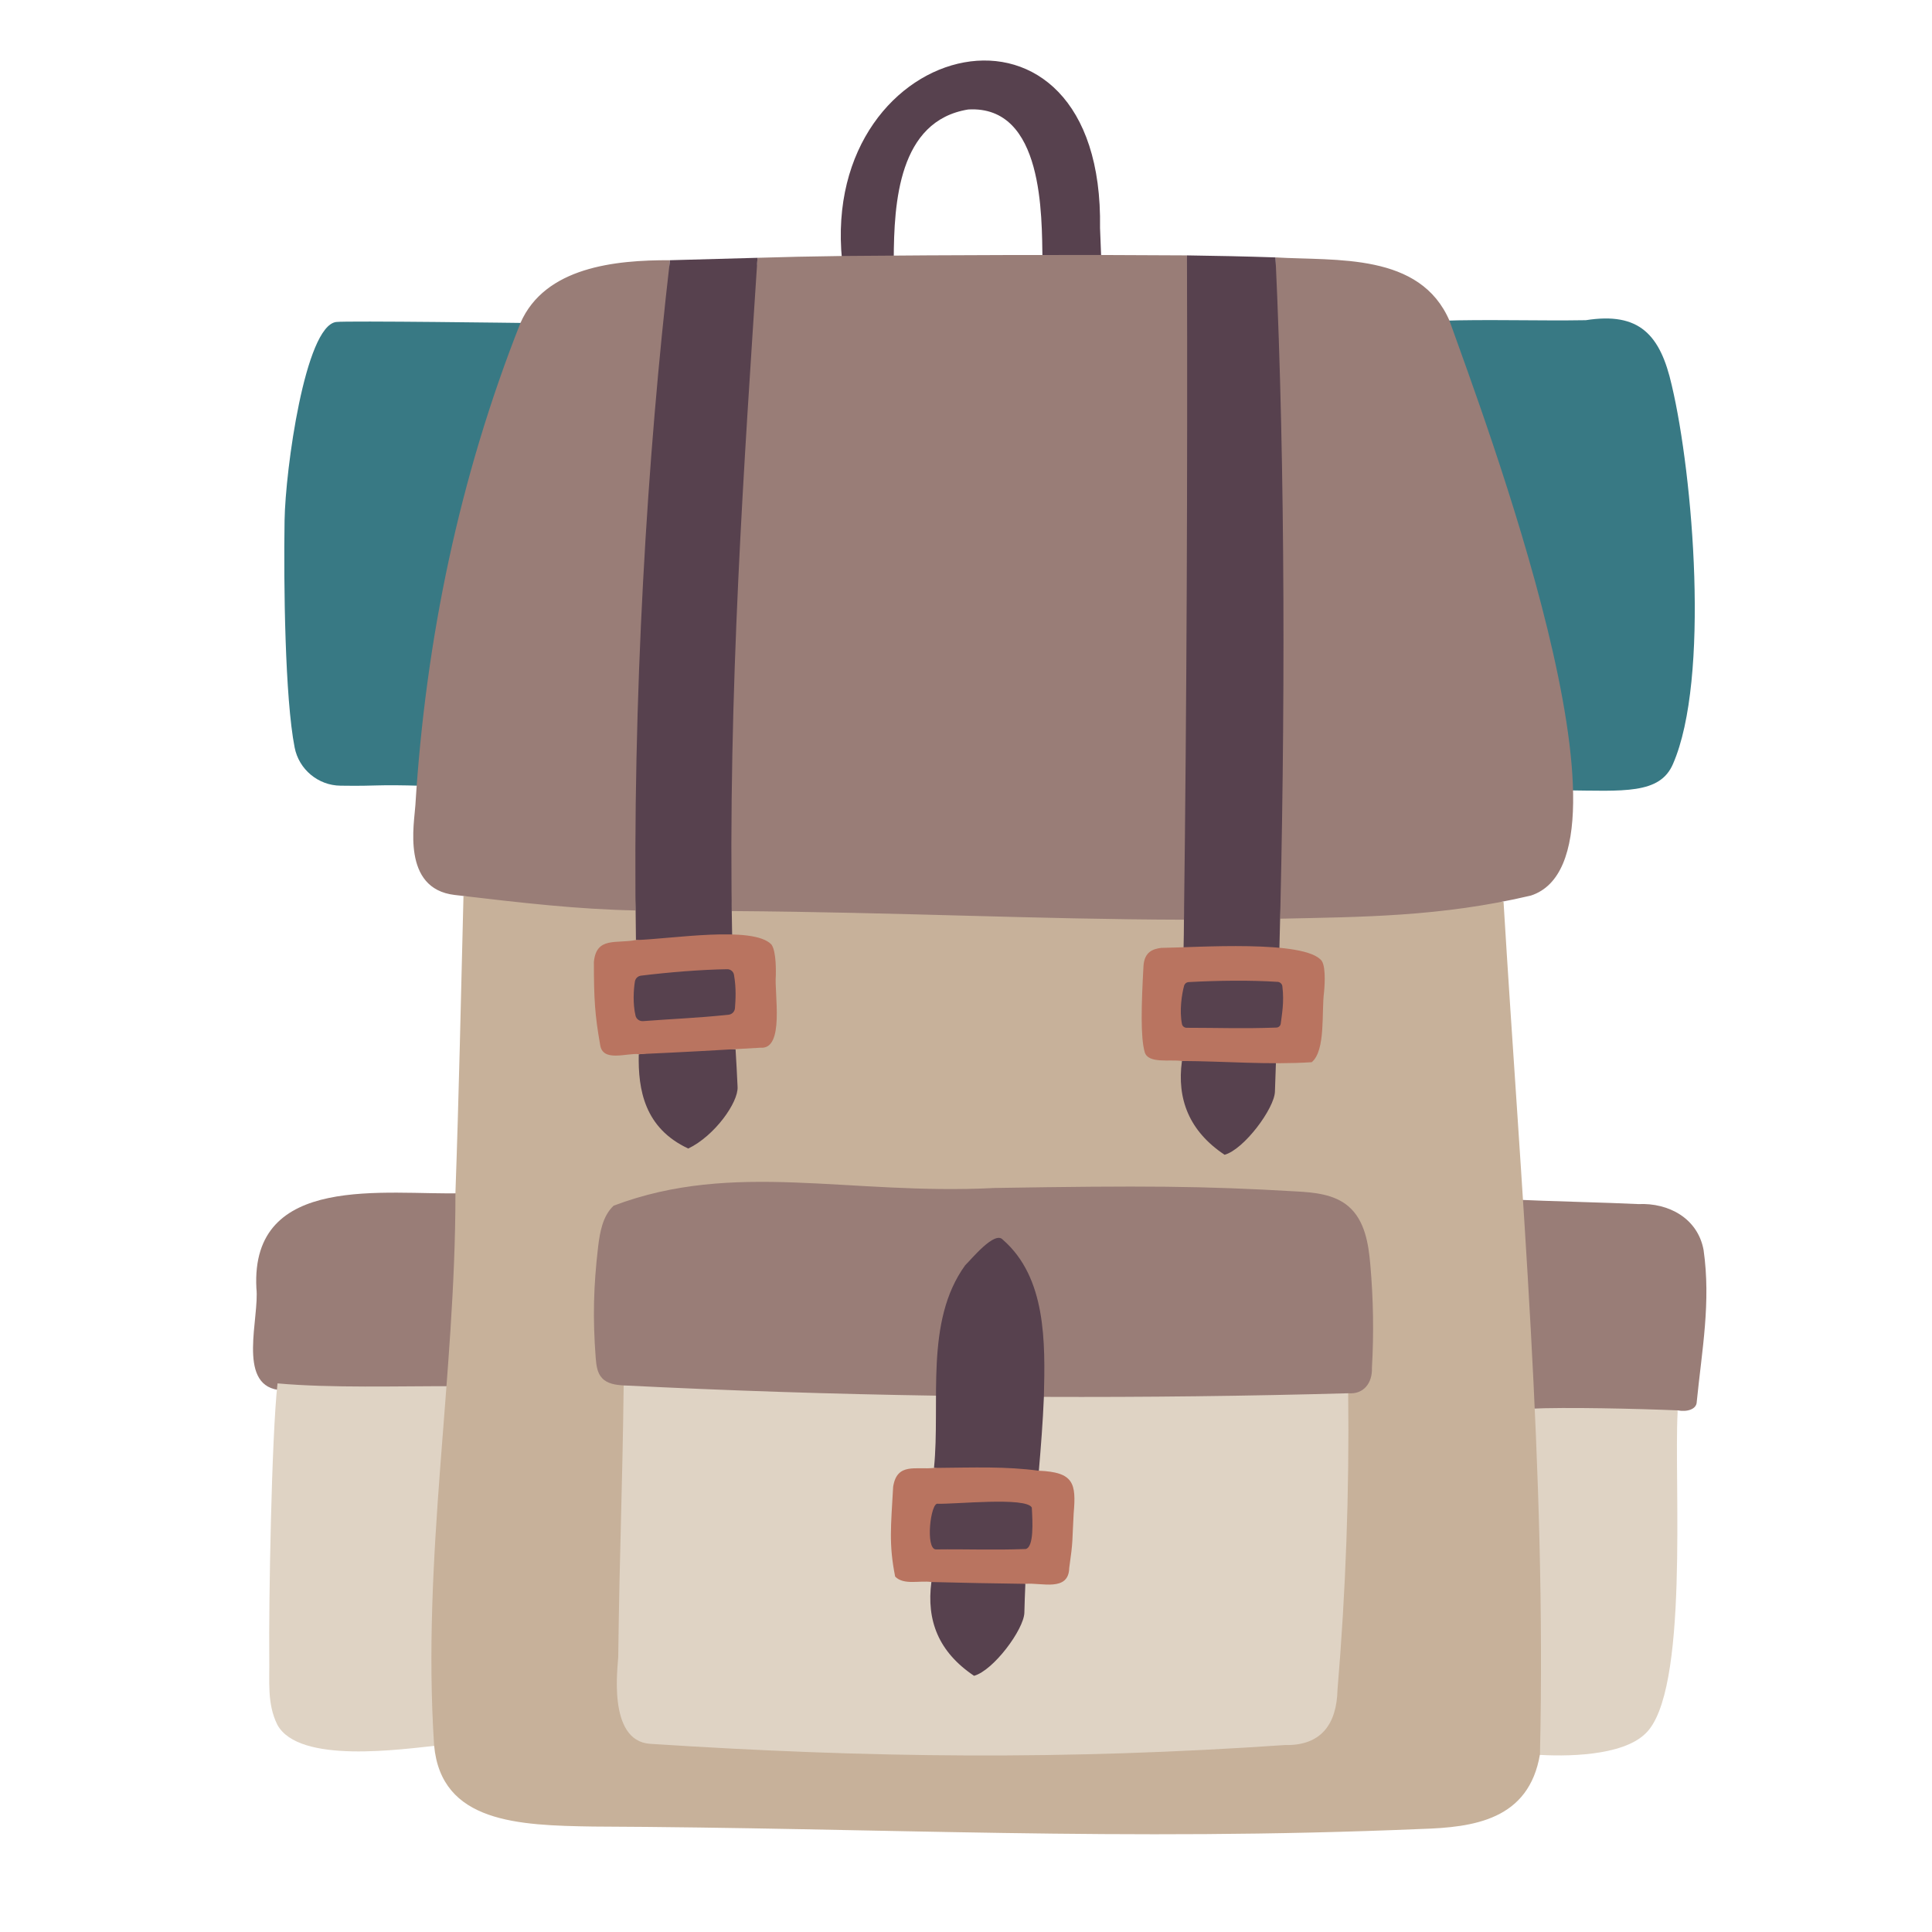 <svg enable-background="new 0 0 960 960" height="512" viewBox="0 0 960 960" width="512" xmlns="http://www.w3.org/2000/svg"><g id="stroke" display="none"><g display="inline"><g><path d="m636.8 461.1c13.6-.3 27.2-.7 40.8-1.2 8.6-.3 17.2-.5 25.7-1.4 14.9-1.6 29.7-3.5 44.4-6 5-.8 10.3-1.4 15-3.5 8.6-3.8 16.1-10.4 20-18.9 8-17.4 3.3-38 .8-56.1-6.5-46.1-17.1-91.2-31-135.6-7.4-23.7-15.5-47.3-23.7-70.8-2.9-8.3-7.4-16.3-12.8-23.3-2.6-3.4-5.5-6.6-9.3-8.8-3.9-2.2-8.3-3.9-12.6-5.3-9.7-3.2-19.6-5.1-29.8-5.7-13.9-.7-27.7-1.2-41.6-1.6-26.1-.7-52.2-.9-78.2-.9-49.6 0-99.3-.1-148.9.9-17.9.4-35.8 1-53.7 1.5-20.9.6-42.3 0-61.7 8.9-10.4 4.8-19 12.4-24.4 22.6-5.9 11.2-9.5 23.8-13.5 35.8-8.4 25.3-15.7 50.9-21.6 76.9-10.6 46.4-16.4 93.5-19.6 141-.9 13.3.9 29.8 14.2 36.6 4.5 2.2 9.1 2.8 14 3.4 6.5.8 13 1.5 19.4 2.2 11.5 1.3 23.1 2.5 34.7 3.4 10.8.8 21.5 1.4 32.3 1.7 5.8.1 5.8-8.9 0-9-21.9-.5-43.7-2.5-65.5-4.9-6.2-.7-12.5-1.4-18.7-2.1-4.2-.5-8.6-.7-12.4-2.8-5.3-2.9-7.5-8.2-8.6-14.2-1-5.3-.7-11.6-.1-17.4.8-8.3 1.2-16.6 1.9-24.9 2.1-26 5.6-51.8 10.3-77.4 4.7-25.4 10.6-50.6 17.7-75.4 3.6-12.5 7.4-24.9 11.6-37.2 3.8-11.3 7.2-23.6 13.4-33.9 11.1-18.4 35.1-22.8 54.9-23.6 17.6-.6 35.2-1 52.8-1.5 44.6-1.2 89.2-1.3 133.8-1.4 51.6-.2 103.2-.3 154.7 2.3 9.9.5 19.2 2 28.7 5 4.1 1.3 8.3 2.8 12 4.9 3 1.7 5.3 4.4 7.4 7.3 5.3 7.3 9.1 15.1 12 23.4 4.1 11.7 8.1 23.5 12 35.2 14.2 42.2 26.8 84.9 35 128.7 2.2 11.7 4.1 23.4 5.8 35.2 1.5 10.2 3.2 20.6 3.7 30.9.3 7.3-.1 14.9-3.2 21.6-1.7 3.7-4.1 6.8-7.1 9.5-1.6 1.4-3.3 2.6-5.1 3.6-1.1.7-2.3 1.2-3.4 1.8-1.6.8.7-.1-.7.3-12.3 3.1-25 4.7-37.5 6.3-6.3.8-12.7 1.6-19 2.3-9 .9-18.1 1-27.2 1.3-12.7.5-25.3.8-38 1.1-5.9.3-5.9 9.3-.1 9.2z"/></g></g><g display="inline"><g><path d="m364.3 457.2c30.4.3 60.8.9 91.1 1.7 27.9.7 55.8 1.6 83.7 2.1 15.9.3 31.8.5 47.7.5 2.4 0 4.6-2.1 4.5-4.5s-2-4.5-4.5-4.5c-28.1-.1-56.3-.6-84.4-1.4-28.5-.7-57-1.6-85.6-2.2-17.5-.4-35.1-.6-52.6-.8-2.4 0-4.6 2.1-4.5 4.5.3 2.5 2.1 4.5 4.6 4.6z"/></g></g><g display="inline"><g><path d="m225.8 448.6c-1.1 50.3-2.3 100.6-4.2 150.9-1.8 50-4.4 100-7.8 149.9-1.6 23.9-4.4 47.8-4.8 71.7-.2 10.3 0 20.6.6 30.8.6 8.7 1.2 17.6 3.7 26 2.6 8.7 7.6 16.3 14.9 21.8 8.4 6.4 18.7 9.2 29.1 10.4 12 1.4 24.2 1.4 36.3 2.1 11.2.7 22.4 1 33.6 1.1 23.9.2 47.7-.3 71.6-.3 23.6 0 47.1 1 70.7 1.7 47.5 1.3 95 2 142.6 1.4 25.7-.3 51.4-1 77-1.9 11.6-.4 23.4-.5 34.9-1.9 9.2-1.1 17.5-3.2 25.2-8.4 4-2.7 8.1-5.5 11.2-9.2 3.9-4.6 6.5-10.1 8-15.9 2.3-8.8 2.7-18.1 2.6-27.2-.1-13.6-1-27.2-1.2-40.8-.5-28.2-.2-56.4-1.1-84.6-.8-27.9-3.7-55.6-5.6-83.5-3.5-51.4-4.9-102.8-8.3-154.2-.9-13.3-1.9-26.6-3.1-39.9-.5-5.7-9.5-5.8-9 0 4.6 51.3 6.4 102.7 9.1 154.1 1.4 26.5 3.1 52.9 5.4 79.3 2.4 27.6 2.9 55.2 3.2 82.9.1 13.8.2 27.7.4 41.5.2 13.7.9 27.3 1.2 41 .2 9.1.2 18.5-1.9 27.4-.3 1.5-.7 3-1.2 4.4-.6 1.7-.8 2.4-1.4 3.5-.5 1.1-1.1 2.2-1.8 3.2-.3.5-.7 1.1-1.1 1.6-.1.2-.5.7 0 0-.2.3-.5.6-.7.8-1.5 1.7-3.1 3.2-4.9 4.6-.9.7.5-.4-.1.1-.2.2-.5.4-.7.5-.4.3-.8.6-1.2.8-1 .7-2 1.4-3 2.1-7.4 4.9-15.6 6.5-24.3 7.3-11.6 1.1-23.4 1.2-35.1 1.6-13 .5-25.9.9-38.9 1.2-47.2 1.1-94.4 1-141.6.1-24.2-.5-48.3-1.2-72.5-2-22.7-.7-45.5-.5-68.2-.3s-45.4.4-68-.9c-12-.7-24.2-.7-36.2-2-9.5-1-19.3-3.5-26.8-9.6-13.3-10.8-13.6-30-14.3-45.7-.9-21.1.5-41.9 2.1-63 3.8-50.4 6.8-100.9 9-151.5 2.1-48.4 3.4-96.8 4.6-145.3.3-12.5.6-25.1.9-37.6.2-5.9-8.8-5.9-8.9-.1z"/></g></g><g display="inline"><g><path d="m422.9 126.2c-.3-4.6-.4-9.3-.2-14 .1-2.3.2-4.6.5-6.9.1-1.2.3-2.3.4-3.5-.1.8.1-.6.1-.8.1-.7.2-1.3.3-2 .8-4.6 1.8-9.1 3.2-13.5.7-2.2 1.4-4.3 2.3-6.4.2-.5.4-1.1.7-1.6-.3.7.2-.6.3-.7.5-1.1 1-2.3 1.6-3.4 1.8-3.6 3.8-7.1 6.1-10.4.6-.8 1.2-1.7 1.8-2.5.1-.2.2-.3.3-.5.4-.5-.4.5 0 0 .4-.4.7-.9 1.1-1.3 1.3-1.5 2.6-3 3.9-4.4 1.4-1.5 2.9-2.9 4.4-4.2.7-.6 1.4-1.3 2.2-1.9.3-.3.7-.6 1-.8.1-.1.7-.6.3-.2-.5.4.4-.3.5-.3 3.2-2.4 6.6-4.5 10.2-6.3.8-.4 1.7-.8 2.6-1.2.2-.1.5-.2.7-.3-.2.1-.8.3 0 0 .5-.2.9-.4 1.4-.6 1.9-.7 3.8-1.4 5.8-1.9 1.9-.5 3.8-.9 5.7-1.2.2 0 .5-.1.8-.1.1 0 .9-.1.3-.1-.6.1.1 0 .2 0 .3 0 .5-.1.8-.1 1-.1 2-.2 3-.2 2-.1 4.1-.1 6.1 0 .9 0 1.9.1 2.8.2.4 0 .9.1 1.3.1.9.1.1 0-.1 0 .4.1.8.1 1.1.2 3.9.6 7.6 1.6 11.3 3 .5.2.9.4 1.4.6-.8-.3.2.1.5.2 1 .4 1.9.9 2.9 1.4 1.7.9 3.4 1.9 5 3 .4.2.7.5 1.1.8.2.1.4.3.6.5-.7-.5-.2-.1 0 0 .8.6 1.6 1.3 2.3 2 1.5 1.3 2.9 2.8 4.2 4.3.3.4.6.8 1 1.1.1.1.9 1.1.6.7s.4.6.5.7c.3.4.6.9 1 1.4 1.1 1.6 2.1 3.3 3.1 5 .9 1.7 1.7 3.4 2.5 5.1.1.2.3.8 0-.1.1.2.2.5.3.7.2.4.3.8.5 1.2.4 1 .7 2 1.1 3 1.2 3.7 2.2 7.5 3 11.3.4 2 .8 4 1.1 6 .1 1 .3 1.9.4 2.9.1.5 0-.2 0-.2 0 .3.1.5.1.8.1.6.1 1.2.2 1.7 1 8.3 1.4 16.7 1.8 25.1.1 2.5.2 5.1.4 7.6.1 2.3 2 4.6 4.5 4.5 2.3-.1 4.6-2 4.5-4.5-.9-17.7-1.1-35.9-5.9-53.1-2.2-8-5.5-15.8-10.3-22.5-5.1-7.1-11.6-13.1-19.4-17.1-15.3-7.9-34.1-8.8-50.1-2.6-16.3 6.2-29.8 18.4-38.7 33.3-10 16.8-14 36.6-13.7 56 0 2.4.1 4.7.3 7.1.2 2.3 2 4.6 4.5 4.5 1.7-.2 4-2.1 3.9-4.6z"/></g></g><g display="inline"><g><path d="m448.5 123.6c0-5.4.4-10.8.9-16.2.1-1.4.3-2.9.5-4.3 0-.3.1-.6.1-.9 0 .1.2-1.3.1-.7s.1-.8.1-.7c.1-.4.1-.9.2-1.3.4-2.7.9-5.4 1.4-8 .6-2.6 1.2-5.3 2-7.8.4-1.2.8-2.5 1.2-3.7.2-.4.3-.8.5-1.2-.1.2-.3.7.1-.1.3-.7.7-1.4 1-2.1.6-1.2 1.4-2.3 2.1-3.5.5-.7.2-.2.1-.1.2-.3.4-.5.7-.8.5-.6 1-1.2 1.6-1.7.9-1 1.9-1.9 3-2.7.5-.4 1-.8 1.5-1.2-.6.5.1-.1.3-.2.4-.3.8-.6 1.2-.9 2.2-1.6 4.5-3 7-4.3.3-.2.6-.3 1-.5.2-.1 1-.4.3-.1.6-.2 1.2-.5 1.8-.7 1.4-.5 2.9-.8 4.3-1.1-.2 0-.8.1 0 0 .3 0 .6-.1 1-.1h1.7c.6 0 1.3.1 1.9.1.2 0 .8.2-.1 0 .4.1.8.1 1.1.2 1.3.3 2.5.6 3.7 1 .3.1 1.5.6.7.3.7.3 1.4.7 2.1 1 1 .6 2 1.2 3 1.8.3.2.5.4.8.6.6.4-.8-.7.2.1.5.4 1 .8 1.5 1.3 1 .9 1.9 1.8 2.7 2.8.2.2.3.4.5.6 0 0 .8 1 .4.5s.4.6.4.5c.2.3.5.7.7 1 .7 1 1.3 2.1 1.9 3.2.3.6.7 1.2 1 1.9.1.3.2.5.4.8.1.3.2.5.3.8-.2-.4-.2-.4 0-.1 1 2.6 1.9 5.2 2.6 7.8.4 1.5.7 3 1 4.6.1.7.2 1.4.4 2.1.1.4.1.8.2 1.3.1 1-.1-.6.1.5.4 3.3.7 6.6.8 9.9.4 6.7.5 13.5 1.1 20.2.2 2.3 1.9 4.6 4.5 4.5 2.2-.1 4.7-2 4.5-4.5-1.2-12.7-.7-25.5-3.2-38-2.5-11.9-8.1-23.4-18.4-30.3-4.8-3.3-10.6-5.3-16.5-5.5-6.3-.2-12.5 2.1-17.9 5.3-5.1 3.1-10.2 6.8-13.9 11.5-4.1 5.2-6.5 11.2-8.2 17.6-3.3 12.7-4.7 26.2-4.8 39.4 0 2.4 2.1 4.6 4.5 4.5 2.3-.1 4.3-1.9 4.3-4.4z"/></g></g><g display="inline"><g><path d="m256.4 155.9c-18.8-.7-37.7-1.1-56.5-1.1-10.4 0-20.9-.2-31.2.5-1.3.1-2.7.2-4 .6-1.9.7-3.6 1.8-5.1 3.2-2.9 2.8-4.9 6.6-6.5 10.2-4.7 10.7-7.4 22.3-9.7 33.8-2.5 12.6-4.3 25.4-5.5 38.3-1 10.9-1.2 21.9-1.2 32.9 0 15.6.2 31.1.8 46.7.5 14.1 1.2 28.3 3.1 42.3.9 6.8 1.7 13.7 5.8 19.4 5 7 12.6 11.4 21.2 12 5.2.4 10.5.2 15.7 0 3.8-.1 7.6-.2 11.4-.1 4 0 8 .1 12 .3 2.4.1 4.6-2.1 4.5-4.5-.1-2.5-2-4.4-4.5-4.5-6.3-.2-12.5-.4-18.8-.3-3.3.1-6.7.2-10 .2-3.2 0-6.4.1-9.5-.1-.4 0-.8-.1-1.2-.1-1-.1.2 0 .2 0s-.6-.1-.7-.1c-1-.2-1.9-.4-2.8-.7-.4-.1-.8-.2-1.1-.4-.2-.1-.4-.2-.6-.2.1 0 .9.4.1.1-.8-.4-1.6-.8-2.4-1.2-.4-.2-.8-.5-1.1-.7-.2-.2-1.3-1-.4-.3-.7-.6-1.4-1.1-2-1.8-.6-.6-1.1-1.2-1.7-1.9-.4-.5.4.6.1.1-.1-.2-.3-.4-.4-.5-.3-.4-.6-.8-.8-1.3-.4-.7-.8-1.5-1.2-2.3-.1-.1-.4-.8-.1-.2.2.5 0 0 0-.1-.2-.5-.4-1.1-.6-1.6-.4-1.4-.7-2.8-.9-4.3-.2-1.3-.4-2.5-.6-3.8 0-.3-.1-.6-.1-.9 0-.2 0-.3-.1-.5-.1-.8 0 .4.1.4-.1-.7-.2-1.4-.3-2.1-.4-3.1-.7-6.2-1-9.4-.6-7.1-1.1-14.2-1.4-21.3-.8-15.5-1.1-31.1-1.2-46.6-.1-11.6-.3-23.4.5-35 .4-5.5.9-11 1.6-16.4.2-1.5.4-3 .6-4.6 0-.3.1-.7.1-1 .2-1.1-.1.9 0-.3.1-.8.2-1.6.3-2.3.4-3.1.9-6.2 1.4-9.4 2-11.9 4.4-23.8 8.2-35.2.4-1.2.8-2.4 1.3-3.6.2-.5.4-1.1.6-1.6.1-.2.2-.5.3-.7-.4 1.4-.2.4 0 0 .8-1.9 1.8-3.8 2.9-5.5.2-.4.5-.7.7-1.1.1-.2.3-.4.4-.5 0-.1.1-.1.1-.2.4-.6-.3.4-.4.5.5-.6 1-1.2 1.6-1.7.2-.2.5-.4.7-.7-1 1-.5.4 0 0 .2-.2.5-.3.8-.4-1.2.7-.8.3-.1.1.1 0 .3 0 .4-.1.6-.2-1.1.1-.8.1.2 0 .4 0 .6-.1.5 0 1.1-.1 1.6-.1 1.6-.1 3.3-.2 4.9-.2 5.4-.2 10.7-.2 16.1-.3 17-.1 34 .1 51 .6 5 .1 10.1.3 15.1.5 2.4.1 4.6-2.1 4.5-4.5-.4-2.4-2.2-4.3-4.8-4.4z"/></g></g><g display="inline"><g><path d="m723 164c17.3-.7 34.7-.2 52.1-.2 4.4 0 8.8 0 13.2-.1 3.3-.1 6.6-.4 9.9-.5 1.8-.1 3.6-.1 5.4 0 .8 0 1.6.1 2.4.2.5.1-.3 0-.3 0 .2 0 .4.1.5.1.5.1.9.2 1.4.3.6.1 1.6.3 2.1.7 0 0-.8-.4-.3-.1.1.1.3.1.4.2.4.2.8.5 1.2.7.7.4 1.3.9 1.9 1.3.4.3-.2-.1-.2-.2.1.1.3.2.4.3.4.3.7.6 1.1.9 1.2 1.1 2.2 2.3 3.2 3.5-.5-.6-.1-.1.2.2.2.3.5.7.7 1 .5.7.9 1.4 1.3 2.1.8 1.4 1.6 2.9 2.2 4.4.2.3.3.7.4 1-.4-.8.1.2.2.5.3.8.6 1.6.9 2.4 1.8 5.2 3.1 10.6 4.2 15.9 1 4.7 1.8 9.3 2.6 14 .4 2.6.8 5.2 1.2 7.8.2 1.3.4 2.7.6 4 .1.7.2 1.3.3 2 0 .4.1.7.1 1.1 0 .1.1.7 0 0s0 0 0 .2c1.6 11.9 2.8 23.9 3.6 36 .9 12.6 1.4 25.2 1.4 37.8 0 12-.4 24.1-1.5 36.1-.3 2.8-.6 5.6-.9 8.3-.1.8.1-.9 0 .2 0 .3-.1.6-.1.9-.1.7-.2 1.4-.3 2.1-.2 1.3-.4 2.6-.6 3.9-.8 4.9-1.9 9.7-3.2 14.4-.6 2.2-1.3 4.4-2.1 6.5-.4 1-.7 2-1.1 3-.1.2-.2.4-.3.6.2-.6.4-.8.1-.1-.2.5-.5 1-.7 1.5-.5.9-1 1.8-1.5 2.6-.1.2-.2.4-.4.5-.1.2-.7.9-.1.2.5-.6 0 0-.1.1-.2.2-.4.4-.5.6-.6.6-1.4 1.2-1.9 1.8.2-.3.9-.6.3-.2-.2.1-.4.3-.6.4-.4.3-.8.5-1.2.7s-.8.4-1.1.6c-.2.1-.4.2-.6.2 0 0 1.1-.4.5-.2-.1 0-.3.1-.4.1-.9.3-1.8.6-2.8.9s-2 .5-3.1.6c-.2 0-.5 0-.7.1 1.3-.4.5-.1.1 0-.6.1-1.2.1-1.8.2-5.7.5-11.5.4-17.2.3-3.6-.1-7.2-.1-10.9-.2-2.4 0-4.6 2.1-4.5 4.5.1 2.5 2 4.5 4.5 4.5 7 .1 13.9.3 20.9.2 5.1-.1 10.4-.3 15.3-1.6 4.2-1.1 8.2-3.2 11.3-6.4 3.3-3.5 5.2-7.8 6.9-12.3 3.5-9.3 5.4-19.2 6.7-29.1 1.7-12.2 2.5-24.4 2.7-36.7.3-12.9 0-25.7-.8-38.6-.7-12.5-1.8-25-3.3-37.4-1.3-11.1-2.9-22.3-5-33.3-2.2-11.4-4.5-23.4-10.7-33.4-3.7-6-9.3-11.7-16.3-13.6s-14.3-.7-21.4-.4c-8.9.3-17.9.1-26.8 0-8.8-.1-17.7-.2-26.5-.1-4.3.1-8.5.2-12.8.3-2.3.1-4.6 2-4.5 4.5.3 2.5 2.2 4.8 4.7 4.7z"/></g></g><g display="inline"><g><path d="m224.2 588.6c-4.7-.7-9.5-.6-14.3-.6-7 0-13.9.2-20.9.5-6.6.3-13.2.6-19.8 1.2-7.2.6-14.2 1.8-20.9 4.6-8.6 3.6-16.4 10-20.4 18.5-4.7 10-4.8 21.3-5.2 32.1-.2 5.8-.5 11.6-.7 17.3-.2 5.2-.8 10.5-.2 15.7.6 5.7 2.9 10.7 7.7 14 4 2.7 9 3.5 13.7 3.8 5.2.4 10.5.3 15.7.4 5.3.1 10.7.2 16 .2 10.7.1 21.4.1 32.1.1 2.8 0 5.7-.1 8.5-.1 2.4 0 4.6-2 4.5-4.5-.1-2.4-2-4.5-4.5-4.5-20.9.3-41.9.1-62.8-.3-2.6-.1-5.1-.1-7.7-.2-1 0-2-.1-2.9-.2-.5 0-1-.1-1.5-.2 1.1.1-.6-.1-1-.2-.9-.2-1.9-.4-2.8-.7-.3-.1-1.5-.6-.6-.2-.5-.2-1-.5-1.5-.8-.4-.2-.8-.5-1.1-.8.9.6-.2-.2-.4-.4s-1-1.2-.5-.5c-.4-.5-.7-1.1-1-1.7-.1-.2-.3-.8 0 0-.1-.2-.2-.5-.3-.7-.2-.5-.3-1-.4-1.5s-.2-1-.3-1.5c.1.9 0 .2 0 0 0-.4-.1-.8-.1-1.2-.1-2.4 0-4.7.1-7.1.2-5.6.5-11.2.7-16.9.2-5.4.4-10.9.7-16.3.1-2.5.3-5 .6-7.4 0-.1.1-.9 0-.1 0-.3.1-.6.1-.9.1-.6.2-1.1.3-1.7.2-1.3.5-2.5.9-3.8.3-1.1.7-2.2 1.1-3.3.1-.3.2-.5.3-.8-.1.2-.3.7.1-.1.3-.7.6-1.3 1-1.9.5-.9 1-1.8 1.6-2.6l.9-1.2c-.1.1-.6.7 0 0 .2-.2.4-.5.6-.7 1.4-1.6 2.9-3 4.5-4.4.5-.4-.6.4 0 0 .3-.2.5-.4.8-.6.4-.3.8-.6 1.2-.8.9-.6 1.8-1.1 2.7-1.6s1.9-1 2.9-1.4c.3-.1 1.6-.6.7-.3.5-.2 1.1-.4 1.6-.6 2-.7 4.1-1.3 6.2-1.8 1-.2 2.1-.4 3.2-.6.3 0 .5-.1.8-.1 1-.2-1.2.1-.3 0 1.1-.1 2.1-.3 3.2-.4 6-.6 12.1-.9 18.1-1.2 6.8-.3 13.7-.6 20.5-.7 5.1-.1 10.3-.2 15.4.2.4 0 .8.1 1.2.1.2 0 .3 0 .5.1.7.1-1.4-.2-.6-.1 2.3.4 5-.6 5.5-3.1.1-2.1-1-5.1-3.5-5.5z"/></g></g><g display="inline"><g><path d="m133.6 691.8c-1.4 11.7-1.9 23.6-2.4 35.3-.7 15.6-1.1 31.1-1.4 46.7-.3 13.6-.5 27.2-.5 40.9v20.5c0 5.4.3 10.8 1.6 16.1.7 2.8 1.7 5.5 3 8 1.1 2.1 2.8 4 4.4 5.7 1.7 1.7 3.5 3.3 5.6 4.5 2.4 1.4 5.2 2.2 8 2.6 5.9 1 11.9 1.6 17.9 1.9 11.6.7 23.2.3 34.7-1.2 3.1-.4 6.3-.9 9.4-1.4 2.3-.4 3.8-3.4 3.1-5.5-.8-2.5-3-3.6-5.5-3.1-1.4.2-2.9.5-4.3.7-.6.1-1.3.2-1.9.3.2 0 .7-.1-.2 0-.5.1-1 .1-1.4.2-2.8.3-5.6.6-8.5.8-5.7.4-11.3.6-17 .5s-11.5-.4-17.2-1.1c-1.3-.1-2.6-.3-3.9-.5.7.1-.3 0-.5-.1-.3 0-.6-.1-.9-.1-.7-.1-1.4-.2-2.1-.3-1.2-.2-2.4-.5-3.5-.9-.3-.1-.5-.2-.8-.3.7.3 0 0-.1-.1-.5-.3-1.1-.6-1.6-1-.6-.4 0 0 .1.1-.2-.1-.4-.3-.6-.4-.4-.4-.9-.7-1.3-1.1-.9-.8-1.8-1.7-2.6-2.7-.2-.2-.3-.4-.5-.6.1.1.5.7 0 0-.2-.4-.5-.7-.7-1.1-.3-.5-.5-1-.8-1.5 0-.1-.4-.9-.2-.5s-.2-.6-.3-.7c-.9-2.4-1.5-4.9-1.9-7.5 0-.3-.1-.6-.1-.8.1.8 0 .1 0-.1-.1-.6-.1-1.3-.2-1.9-.1-1.3-.2-2.6-.2-3.9-.2-7.3 0-14.6 0-21.8 0-13 .2-26.1.4-39.1.3-15.4.7-30.7 1.3-46.1.5-12.2 1-24.4 2.2-36.6.1-1 .2-2.1.3-3.1.3-2.3-2.3-4.6-4.5-4.5-2.6.5-4.1 2.3-4.4 4.8z"/></g></g><g display="inline"><g><path d="m755.6 600.6c15 .8 30 1.1 45 1.7 3.4.1 6.8.3 10.3.4 1.6.1 3.2.2 4.8.2 1.2.1 2.4.1 3.6.3.6 0 1.1.1 1.7.2.3 0 .6.1.9.1-.9-.1.4.1.5.1 2.4.4 4.7.9 7 1.8.8.3.3.1.1 0 .3.1.5.2.8.4.5.2 1 .5 1.5.8s1 .6 1.4.9c.1.1.8.5.3.2s.3.3.4.3c.8.7 1.6 1.4 2.3 2.2.4.4.7.8 1.1 1.3-.1-.1-.5-.7 0 0 .2.3.4.5.5.8.6.9 1.2 1.8 1.7 2.7.2.4.5.9.7 1.4.1.2.2.5.3.7s.5 1.3.2.3c.8 2.1 1.5 4.3 2 6.5.6 2.8.7 4.3.9 7.3.3 5.5-.1 11.1-.4 16.6-.5 9.8-1.1 19.5-2.1 29.3-.5 5-1.1 10-1.7 14.9-.1.6-.2 1.3-.2 1.9 0 .3-.1.6-.1 1 .1-.6 0 .2 0 .3-.1.5-.2 1-.3 1.5s.2-.5.3-.6c-.1.1-.1.3-.2.3-.1.1-.2.2-.2.4-.3.7.7-.6.3-.3-.1.1-.2.2-.3.3-.3.4.8-.5.3-.3-.1.1-.3.2-.4.3-.4.3 1-.3.2-.1-1 .2.8 0 .1 0-.2 0-.5 0-.7 0-.4 0-.7 0-1.1 0-.8 0-1.6-.1-2.4-.1-1.7-.1-3.4-.2-5.2-.2-3.8-.2-7.6-.3-11.3-.4-16.2-.5-32.5-.9-48.7-.4-1.5.1-3.1.1-4.6.2-2.3.1-4.6 2-4.5 4.5.1 2.3 2 4.6 4.5 4.5 16.3-.9 32.7-.4 48.9 0 7.6.2 15.2.5 22.8.8 2.3.1 4.7 0 6.7-1.3 1.9-1.2 3.2-3 4-5.1.7-1.8.7-3.9 1-5.8.4-2.7.7-5.4 1-8.1 1.1-9.8 1.9-19.6 2.5-29.5.7-11.4 2-23.2-.5-34.5-2.1-9.5-7.7-19.1-16.8-23.4-8.3-3.9-17.9-3.9-26.9-4.2-15.8-.7-31.7-1-47.5-1.7-1.4-.1-2.9-.1-4.3-.2-2.4-.1-4.6 2.2-4.5 4.5-.1 2.3 1.8 4.1 4.3 4.3z"/></g></g><g display="inline"><g><path d="m829.1 701.8c.9 32.6-.6 65.1-2 97.6-.3 7.7-.6 15.5-1 23.2-.2 3.2-.4 6.4-.8 9.6 0 .4-.1.8-.1 1.1 0-.2.1-.9 0-.1s-.2 1.5-.4 2.3c-.3 1.6-.6 3.2-1 4.8-.4 1.5-.8 2.9-1.2 4.3-.2.7-.5 1.4-.7 2.1-.1.3-.3.7-.4 1-.3.8.3-.6-.2.5-.6 1.3-1.2 2.5-1.9 3.7-.4.6-.8 1.3-1.2 1.9-.2.3-.4.6-.6.9-.1.2-.3.4-.4.6.3-.4.3-.4 0 0-.9 1.1-1.9 2.2-3 3.2-.5.4-.9.8-1.4 1.2-.8.7.8-.6-.1.1-.3.2-.5.4-.8.5-1.1.7-2.2 1.4-3.3 2-.6.3-1.2.6-1.8.9-.2.1-1.2.5-.2.1-.4.2-.8.3-1.3.5-2.9 1.1-6 1.9-9.1 2.5-.8.2-1.7.3-2.5.4-.4.1-.7.1-1.1.2-.5.1-.5.1.1 0-.2 0-.5.1-.7.1-1.7.2-3.4.4-5.1.5-6.3.4-12.7.3-19-.2-2.4-.2-4.6 2.2-4.5 4.5.1 2.6 2 4.3 4.5 4.5 11.9.9 24.4.8 35.9-2.5 5.8-1.7 11.4-4.3 16-8.3 5-4.4 8.4-10.3 10.7-16.5 4.8-13 4.6-27.5 5.2-41.2.7-16.6 1.5-33.2 2.1-49.8.5-16.7.8-33.4.5-50.1 0-2.1-.1-4.2-.1-6.2-.1-2.4-2-4.6-4.5-4.5-2.5.2-4.6 2-4.6 4.6z"/></g></g><g display="inline"><g><path d="m519.8 698.6c34.1.1 68.2-.1 102.4-.7 8.5-.1 16.9-.3 25.4-.5 4.4-.1 8.7-.2 13.1-.3 3.8-.1 7.7 0 11.5-.4 3.9-.4 7.8-1.5 10.4-4.7 2.4-3 3.2-6.6 3.6-10.3.8-8.1.7-16.4.7-24.6-.1-8.6-.4-17.1-1.1-25.7-.5-6.8-1.1-13.8-3.3-20.4s-5.8-12.6-11.6-16.6c-5.9-4.2-13.3-5.6-20.4-6.4-10.6-1.1-21.3-1.3-32-1.8-9.6-.4-19.3-.7-28.9-.9-23.9-.4-47.7-.2-71.6.1-16.1.2-32.1.6-48.2.4-15.1-.2-30.2-.7-45.3-1.3-27.8-1-55.6-1.8-83.3.9-7.1.7-14.3 1.6-21.4 2.8-6.9 1.2-14 3.2-19 8.4-4.8 5.1-6.7 11.9-7.7 18.7-1.1 7.8-1.8 15.6-2.2 23.5-.4 7.7-.5 15.4-.2 23.1.1 4 .4 8 .7 12 .3 3.8.6 7.5 2.4 10.9 3.7 7.3 12.1 7.8 19.3 8.2 8.5.4 16.9.8 25.4 1.2 33.9 1.5 67.9 2.6 101.9 3.3 8.3.2 16.7.3 25 .5 5.8.1 5.8-8.9 0-9-32.8-.5-65.6-1.4-98.4-2.6-16.4-.6-32.8-1.3-49.2-2.1-3.4-.2-7.1-.1-10.3-.6-2.6-.4-4.9-1.1-5.9-3.6-1.1-2.8-1-6.2-1.2-9.1-.2-3.8-.4-7.6-.5-11.5-.2-7.3-.1-14.7.4-22 .4-7.1.9-14.5 2.1-21.5.9-5.5 2.4-11.6 7.3-14.9 5.3-3.6 12.3-4.2 18.4-5.1 26.2-3.8 52.9-3.9 79.3-3.2 29.4.8 58.8 2.3 88.2 1.8 25.7-.4 51.5-.8 77.2-.6 19.1.1 38.1.6 57.2 1.6 5 .3 10.1.5 15.1.8 6.1.4 12.6.8 18.1 3.6 11.4 5.7 12.8 19.5 13.7 30.9 1.3 16.3 1.6 32.6.6 48.9-.1 2.3-.3 5.3-2 6.7-2.1 1.7-5.9 1.2-8.4 1.3-8.2.2-16.4.4-24.6.6-32.8.7-65.7 1.1-98.5 1.1-8 0-15.9 0-23.9 0-6 0-6 9-.3 9.1z"/></g></g><g display="inline"><g><path d="m305.3 688.7c-.3 22.2-.7 44.3-1.3 66.5-.6 21.8-1.1 43.7-1.3 65.5-.1 4.3-.6 8.5-.7 12.8-.2 6.5.1 13.1 1.7 19.4s5 12.8 11 15.9c4.1 2.1 8.5 2.3 13 2.5l20.4 1.2c26.2 1.5 52.5 2.6 78.7 3.4 25.8.7 51.6 1 77.4.8 25.9-.2 51.9-.8 77.8-2 13.3-.6 26.6-1.3 39.9-2.1 6.6-.4 13.2-.7 19.7-1.3 5.9-.5 11.9-1.6 16.7-5.2 9.4-7.1 10.1-19.7 11-30.5 1.1-13.6 2-27.1 2.8-40.7 1.5-27.3 2.3-54.6 2.3-82 0-6.6 0-13.2-.1-19.9-.1-5.8-9.1-5.8-9 0 .3 26.7 0 53.5-1.1 80.2-.5 13.4-1.3 26.7-2.2 40-.4 6.6-.9 13.2-1.5 19.8-.4 5.6-.6 10.8-1.9 16-1.1 4.3-2.7 8.1-6.5 10.4-4.3 2.6-9.5 2.8-14.4 3.1-13.2.9-26.4 1.7-39.6 2.4-25.6 1.3-51.2 2.1-76.8 2.5-25.2.4-50.4.3-75.7-.2-25.6-.5-51.1-1.4-76.7-2.7-13.2-.7-26.3-1.4-39.4-2.2-1.6-.1-3.1-.2-4.7-.3-.7 0-1.4-.1-2.2-.1s.7.2-.3 0c-.7-.1-1.5-.3-2.2-.6-.2-.1-1.1-.4-.5-.2.6.3-.5-.3-.7-.4-.6-.3-1.1-.7-1.6-1 1 .7.1.1-.1-.1-.3-.3-.6-.5-.8-.8-.2-.2-.4-.4-.6-.7-.7-.8.3.5-.1-.2-.4-.6-.8-1.2-1.1-1.8-.4-.6-.7-1.3-1-1.9-.4-.8.2.7 0-.1-.1-.4-.3-.8-.4-1.2-.5-1.5-.9-3-1.2-4.5-.1-.7-.3-1.4-.4-2.2-.1-.4-.2-1.2-.1-.3-.1-.4-.1-.9-.2-1.3-.2-1.5-.3-3-.3-4.5-.2-4.9.1-9.9.5-14.8.2-2.9.2-5.7.2-8.6.1-6 .2-11.9.3-17.9.2-10.4.4-20.7.7-31.1.5-20.3 1-40.5 1.4-60.8.1-6.1.2-12.2.3-18.3 0-5.7-9-5.7-9.1.1z"/></g></g><g display="inline"><g><path d="m320.5 464.6c-.3-23.8-.4-47.6-.1-71.4.3-22.9.9-45.9 1.8-68.8.9-21.9 2-43.7 3.4-65.6 1.4-20.9 3-41.8 4.9-62.7 1.8-19.8 3.8-39.5 6-59.2.3-2.4.5-4.7.8-7.1s-2.3-4.5-4.5-4.5c-2.7 0-4.2 2.1-4.5 4.5-2.3 19.6-4.4 39.1-6.2 58.7-1.9 20.7-3.6 41.5-5 62.3-1.5 21.7-2.7 43.5-3.6 65.2-1 22.8-1.7 45.6-2 68.5-.4 23.7-.5 47.4-.2 71.1 0 3 .1 6 .1 9 .1 5.8 9.1 5.8 9.1 0z"/></g></g><g display="inline"><g><path d="m361.1 521.4c.2 5.2.5 10.4.8 15.5.1 1.1.2 2.3.2 3.4v.8.4c0 .7.2-1 .1-.5-.3 1.2-.6 2.4-1 3.6-.4 1.1.3-.5-.1.2-.2.3-.3.7-.5 1-.4.7-.7 1.4-1.1 2.1-.8 1.5-1.8 2.9-2.7 4.3-.3.4-.5.7-.8 1.1-.1.1-.5.7-.2.2.3-.4 0 0-.1.1-.6.8-1.3 1.6-2 2.3-1.2 1.4-2.6 2.8-3.9 4.1-.8.7-1.6 1.5-2.5 2.2-.2.2-.4.3-.6.5-.7.5.3-.2-.1.1s-.9.6-1.3 1c-1.7 1.2-3.5 2.3-5.4 3.2 1.2-.2 2.3-.3 3.5-.5-.4-.1-.8-.2-1.2-.4.1.1.9.4.2.1-.2-.1-.4-.2-.6-.3-.8-.4-1.5-.8-2.2-1.2-.7-.5-1.4-1-2.1-1.4-.2-.1-.7-.5.1.1-.2-.1-.3-.3-.5-.4-.3-.3-.7-.6-1-.8-1.3-1.2-2.6-2.4-3.8-3.7-.6-.7-1.1-1.3-1.7-2-.1-.2-.5-.7.1.1-.1-.2-.3-.3-.4-.5-.3-.4-.6-.8-.9-1.2-1.9-2.7-3.5-5.5-4.8-8.5-.1-.2-.1-.3-.2-.5-.2-.4.2.5.2.5-.1-.3-.3-.7-.4-1-.2-.6-.5-1.3-.7-2-.2-.5-.3-1.1-.4-1.6-.1-.3-.1-.5-.2-.8 0-.1 0-.3-.1-.4-.1-.7.1 1.1.1.6-.2-5.5-.5-11-.7-16.4-.1-2.3-2-4.6-4.5-4.5-2.4.1-4.6 2-4.5 4.5.2 5.3.2 10.7.7 16 .2 2.9 1 5.6 2.1 8.2 2.9 7.1 7.3 13.7 13 18.9 3.1 2.9 6.6 5.2 10.6 6.9 1.7.7 3.2.9 4.9.1.9-.4 1.8-.9 2.7-1.5 2-1.2 3.8-2.5 5.6-4 6.2-4.9 11.8-11.4 15.4-18.5 1.6-3.2 3.1-6.8 3-10.5-.2-6.3-.7-12.6-.9-18.8-.1-2.3-2-4.6-4.5-4.5-2.6-.1-4.8 1.8-4.7 4.3z"/></g></g><g display="inline"><g><path d="m371.9 129.1c-1.3 20-2.6 40-3.9 60-1.3 20.8-2.6 41.6-3.8 62.4-1.2 21.8-2.3 43.6-3.1 65.4-.9 22.6-1.5 45.2-1.9 67.8-.4 23.6-.4 47.2-.1 70.9 0 3 .1 6 .1 9 0 2.4 2 4.5 4.5 4.5 2.4 0 4.5-2.1 4.5-4.5-.4-23.7-.5-47.5-.2-71.2.3-22.7.9-45.4 1.7-68.2.8-21.9 1.8-43.8 3-65.7 1.1-20.9 2.4-41.8 3.7-62.7 1.3-20.1 2.6-40.2 3.9-60.3.2-2.4.3-4.9.5-7.3s-2.2-4.5-4.5-4.5c-2.5-.1-4.3 2-4.4 4.4z"/></g></g><g display="inline"><g><path d="m592.6 470.2c.3-22 .6-44 .8-66 .2-22.5.4-45.1.5-67.6.1-22.6.2-45.1.3-67.7.1-22.5.1-45.1.1-67.6 0-22 0-44-.1-66 0-2.7 0-5.5 0-8.2 0-5.8-9-5.8-9 0 .1 21.9.1 43.9.1 65.8 0 22.5 0 45-.1 67.5-.1 22.6-.2 45.1-.3 67.7s-.3 45.1-.5 67.7c-.2 22.1-.5 44.1-.8 66.2 0 2.7-.1 5.5-.1 8.2.1 5.8 9.1 5.8 9.1 0z"/></g></g><g display="inline"><g><path d="m629.5 528.3c-.1 2.8-.2 5.6-.3 8.3-.1 1.4-.1 2.8-.2 4.1 0 .6 0 1.2-.1 1.8v.4c0 .7.2-1.1.1-.6-.3 1.2-.6 2.3-1 3.5-.1.2-.1.3-.2.4-.2.5.4-.9.2-.4-.2.3-.3.7-.5 1.1-.4.7-.7 1.5-1.1 2.2-.8 1.5-1.7 2.9-2.6 4.4-.5.7-.9 1.4-1.4 2.1-.2.3-.5.7-.8 1-.2.3-1.1 1.6-.5.6-1 1.5-2.3 2.9-3.5 4.2s-2.4 2.5-3.7 3.7c-.7.6-1.7 1.2-2.2 1.8.1-.1.9-.6.3-.2-.2.1-.4.3-.5.4-.3.2-.6.4-1 .7-.7.4-1.4.8-2.1 1.2-.1.1-.3.1-.4.2-.7.4 1-.4.3-.1-.3.1-.6.2-1 .3 1.2.2 2.3.3 3.5.5-.5-.3-1.1-.6-1.6-.9-.3-.2-.6-.4-.9-.6-.1-.1-.2-.2-.3-.2-.8-.6.6.5.1.1-1.2-1-2.4-2-3.5-3.1-1.2-1.2-2.4-2.5-3.6-3.9-.5-.6-1-1.2-1.5-1.8s0 0 .1.1c-.1-.2-.3-.4-.4-.5-.3-.4-.6-.8-.9-1.2-1.9-2.7-3.7-5.6-5.2-8.6-.1-.3-.3-.6-.4-.9-.5-1.1.2.5-.1-.2-.2-.7-.5-1.3-.7-2-.2-.6-.3-1.1-.4-1.7 0-.2 0-.6-.1-.8.4.8.1 1 .1.6 0-.2 0-.3 0-.5-.1-2.6.1-5.1.1-7.7.1-2.9.1-5.8.2-8.7 0-2.4-2.1-4.6-4.5-4.5-2.5.1-4.5 2-4.5 4.5-.1 5.4-.5 10.9-.3 16.3.1 3.5 1.4 6.9 2.9 10.1 3.3 7 8.3 13.6 13.9 18.9 1.4 1.3 3 2.6 4.6 3.7 1.9 1.4 3.9 2.6 6.4 1.7 3.4-1.1 6.3-3.2 8.9-5.5 5.7-4.8 10.5-10.9 14.2-17.3 1.8-3 3.5-6.3 4.2-9.8.5-2.4.5-4.8.6-7.3.1-3.3.2-6.5.4-9.8.1-2.4-2.1-4.6-4.5-4.5-2.6 0-4.5 1.9-4.6 4.4z"/></g></g><g display="inline"><g><path d="m629.3 128.5c1 21.1 1.8 42.2 2.4 63.4.6 22.1 1 44.1 1.3 66.2.3 22.8.4 45.6.3 68.3 0 22.9-.2 45.9-.5 68.8-.3 22.6-.7 45.3-1.3 67.9-.1 2.7-.1 5.4-.2 8.2-.1 2.4 2.1 4.5 4.5 4.5 2.5 0 4.4-2.1 4.5-4.5.6-22.6 1.1-45.1 1.4-67.7.3-22.8.6-45.6.6-68.4.1-22.8 0-45.7-.2-68.5-.2-22.3-.6-44.6-1.2-66.8-.5-21.3-1.3-42.6-2.2-63.8-.1-2.5-.2-5-.3-7.5-.1-2.4-2-4.5-4.5-4.5-2.5-.1-4.7 1.9-4.6 4.4z"/></g></g><g display="inline"><g><path d="m316.6 462.6c-5 .4-10.1.6-15 1.7-3.9.9-7.8 3-9.6 6.8-1.3 2.6-1.5 5.4-1.5 8.3 0 2.7 0 5.4.1 8.1.1 4.3.2 8.7.5 13s.9 8.6 1.5 12.9c.3 2.2.7 4.4 1.1 6.7.5 3.1 1.8 6 4.7 7.6 2.4 1.3 5.2 1.4 7.9 1.3 3.1-.1 6.2-.3 9.2-.4 6.2-.3 12.5-.6 18.7-.9 12.4-.6 24.8-1.3 37.2-2 3.2-.2 6.4-.2 9.5-.7 3-.5 5.6-2.4 7-5.1 1.3-2.6 1.6-5.4 1.8-8.2.2-2.4.3-4.8.5-7.1.3-6.8-.2-13.6-.2-20.3 0-7.5 0-17-7.4-21.3-4.2-2.4-9.2-2-13.9-2.3s-9.4-.4-14.1-.4c-9.8.1-19.6.9-29.3 1.7-2.9.1-5.8.3-8.7.6-2.3.2-4.6 1.9-4.5 4.5.1 2.3 2 4.7 4.5 4.5 9.8-.8 19.6-1.7 29.5-2.2 4.3-.2 8.7-.3 13-.2 4.4.1 8.8.5 13.2.6.9 0 1.7 0 2.6.1.3 0 .5 0 .8.1.2 0 .9.2.2 0-.7-.1 0 0 .2.1.3.1.6.1.9.2.2.1.4.2.6.2.6.1-.7-.4-.2-.1.4.3.9.5 1.3.8-.2-.1-.6-.6-.1 0l.5.5c.1.1.5.6.1 0 .1.2.2.3.3.5.1.1.1.3.2.4.3.6-.4-.4-.2-.4.1 0 .3.9.3.9.2.8.4 1.6.5 2.4 0 .2.1.5.1.7.1.6-.1-.9 0-.3 0 .4.1.9.1 1.3.1.9.1 1.7.2 2.6.1 2.8.1 5.6.1 8.3.1 3.4.2 6.7.3 10.1 0 3.3-.1 6.5-.3 9.8-.1 1.2-.2 2.5-.3 3.7 0 .5-.1 1-.1 1.5-.1.8 0 0 0-.1-.1.3-.1.7-.2 1-.1.5-.2.9-.4 1.3-.2.8 0 0 .1-.1-.1.2-.4.5-.4.7-.1.6.4-.7.1-.1-.1.2-.7.5-.2.2.7-.5-.8.3.2-.1-.3.1-.7.2-1 .3-.6.2.7 0 0 0-.3 0-.7.1-1 .1-.7 0-1.3.1-2 .1-1.5.1-3 .2-4.5.3-2.9.2-5.8.3-8.7.5-5.7.3-11.5.6-17.2.9-11.6.6-23.3 1.2-34.9 1.7-1.4.1-2.8.1-4.2.2-.5 0-1.1 0-1.6 0-.2 0-.5 0-.7 0-.1 0-1.1-.1-.4 0s-.3-.1-.4-.1-.6-.1-.6-.2c.1 0 .2.1.2.1.3.1.3.1 0-.1 0-.1-1-.6.1.1-.7-.5.1-.1.1.1 0-.1-.2-.6 0 0-.2-.6-.3-1.2-.4-1.9-.4-2.1-.7-4.2-1.1-6.4-.1-.9-.3-1.9-.4-2.8 0-.2-.1-.9 0 .2 0-.2-.1-.4-.1-.6-.1-.5-.1-1.1-.2-1.6-1-8.3-1.2-16.6-1.2-24.9 0-1.3 0-2.5 0-3.8 0-.3 0-.7 0-1 0-.2.1-1 0-.3-.1.6 0-.1.1-.3.1-.3.1-.5.2-.8 0-.1.2-1.1.1-.3-.1.6 0 .1.1-.1s.2-.3.3-.5c.3-.6.4-.1-.2.2.2-.1.5-.6.7-.7.5-.5-.3.3-.3.2s.5-.4.6-.4c.3-.2.6-.3.9-.5.7-.4-.4.2-.4.2s.4-.1.5-.2c.7-.2 1.4-.4 2.1-.6.9-.2 1.8-.4 2.7-.5-1.1 0 .1 0 .5-.1.6-.1 1.2-.1 1.8-.2 2.4-.2 4.9-.4 7.3-.6 2.3-.2 4.6-1.9 4.5-4.5.1-2.4-1.7-4.8-4.3-4.6z"/></g></g><g display="inline"><g><path d="m363.9 499.5c-.3 0-.6.1-1 .1.4-.1.4 0-.2 0-.6.1-1.1.1-1.7.2-1 .1-2.1.2-3.1.3-1.6.2-3.2.3-4.9.4-3.1.2-6.1.3-9.2.5-9.1.5-18.1 1.5-27.2 2 1.4 1.1 2.9 2.2 4.3 3.3-.3-.9-.6-1.9-.8-2.8-.1-.6-.2-1.1-.3-1.7 0-.3-.1-.5-.1-.8-.1-.7.1.7 0 .1-.2-2.1-.4-4.2-.3-6.3 0-1.8.2-3.7.4-5.5.1-.7.1.2 0 .3.1-.1.1-.4.1-.6.1-.4.1-.8.2-1.2.1-.6.3-1.2.4-1.8-1.4 1.1-2.9 2.2-4.3 3.3 15.9-2.1 31.9-3.5 47.9-3.5-1.4-1.1-2.9-2.2-4.3-3.3.3 1.2.6 2.5.8 3.8 0 .3.1.6.1.9-.1-.4-.1-.4 0 .1 0 .4.1.9.1 1.3.2 2.1.2 4.1.2 6.2-.1 3-.4 5.9-.4 8.9 0 2.4 2.1 4.6 4.5 4.5s4.5-2 4.5-4.5c0-3.1.4-6.2.4-9.3.1-4.8-.4-9.6-1.6-14.3-.5-1.9-2.4-3.3-4.3-3.3-16 0-32.1 1.5-47.9 3.5-2.1.3-3.7 1.2-4.3 3.3-1.1 3.5-1.3 7.4-1.4 11.1-.1 4.6.4 9.5 1.9 13.8.6 1.8 2.3 3.4 4.3 3.3 9.2-.4 18.3-1.5 27.5-2 7.4-.4 14.7-.9 22.1-1.9 2.3-.3 3.8-3.4 3.1-5.5-.8-2.3-3-3.2-5.5-2.9z"/></g></g><g display="inline"><g><path d="m590.5 465.9c-5 .1-10.1 0-15 .7-4 .6-7.9 2.6-9.9 6.2-1.4 2.6-1.7 5.3-1.9 8.2-.2 2.7-.4 5.5-.5 8.2-.2 4.4-.4 8.7-.4 13.1 0 4.1.2 8.2.6 12.2.2 2.3.4 4.6.6 6.9.4 3.4 1.5 6.6 4.7 8.3 2.4 1.3 5.3 1.5 8 1.6 3.1.1 6.2.2 9.2.2 6.2.2 12.5.3 18.7.4 12.4.3 24.8.5 37.2.6 3 0 6.1.3 9-.1 3.1-.4 5.9-2.3 7.3-5.1 1.2-2.4 1.7-4.9 2.1-7.5.4-2.5.7-5.1 1-7.6.8-6.7.7-13.4 1.2-20.2.2-3.2.4-6.5.1-9.7-.2-2.3-.5-4.5-1.5-6.6-1.1-2.3-3-4.2-5.2-5.5-2.3-1.3-4.7-1.8-7.3-2.1-.9-.1-1.9-.2-2.9-.3-.2 0-.4 0-.6-.1-1.1-.1.9.1.1 0-1-.1-2-.3-3-.4-4.6-.6-9.2-1.1-13.9-1.4-9.7-.6-19.4-.5-29.2-.4-2.7.4-5.6.4-8.5.4-2.4 0-4.6 2.1-4.5 4.5s2 4.5 4.5 4.5c9.8-.1 19.6-.3 29.4-.1 4.3.1 8.6.3 12.9.7 2.2.2 4.4.4 6.6.7.5.1 1 .1 1.5.2.3 0 .6.1 1 .1-.2 0-.9-.1 0 0 1.3.2 2.6.4 3.9.5.8.1 1.7.2 2.5.3 1.1.1-.8-.2-.1 0 .2 0 .4.1.6.1.5.1 1 .2 1.5.4.2.1.4.2.6.2.6.2-.6-.4-.2-.1.3.3.9.5 1.3.8-.8-.6.1.2.4.5.1.1.5.6 0 0 .2.3.4.6.6.8.5.8-.2-.7 0-.1.1.3.2.6.3.9.1.4.2.8.2 1.2 0 .2.1.8 0 .1-.1-.8 0 .1 0 .3.2 1.8.2 3.6.2 5.3-.1 2.8-.3 5.5-.4 8.3-.2 3.4-.3 6.9-.5 10.3-.1 1.4-.2 2.8-.3 4.1-.1.8-.2 1.6-.3 2.4-.1.4-.1.9-.2 1.3 0 .3-.1 1.1 0 0 0 .3-.1.6-.1.9-.3 2.3-.5 4.6-1.1 6.9-.1.5-.3.9-.4 1.3.4-1.1-.3.3-.4.6-.2.6.3-.7.1-.1-.1.2-.7.5-.2.2.7-.5-.9.4.3-.1-.1 0-1.2.3-.6.2s-.3 0-.4 0c-.3 0-.7 0-1 0-.6 0-1.3 0-1.9 0-1.5 0-3 0-4.5-.1-2.9 0-5.8-.1-8.7-.1-5.7-.1-11.5-.2-17.2-.3-11.7-.2-23.3-.5-35-.8-1.4 0-2.8-.1-4.2-.1-.6 0-1.2 0-1.8-.1-.2 0-.5 0-.7-.1-.9-.1.5.1 0 0-.1 0-1.5-.4-1.5-.4.1 0 .2.1.2.1.3.1.3.1 0-.1 0 0-1-.7.1.1-.6-.4 0-.1.1.2-.5-.7-.1-.1 0 0-.1-.2-.1-.5-.2-.7-.3-1 0 .6 0-.3-.4-4.1-.8-8.2-1-12.3-.4-8.4 0-16.8.6-25.1.1-1.3.2-2.5.3-3.8 0-1.3-.1.5 0-.2 0-.2.1-.5.1-.7.1-.3.2-1.3.4-1.5-.4.3-.3.6 0 .1.1-.2.2-.3.3-.5.5-.9-.6.6.2-.3.1-.1.3-.2.4-.4.5-.5-.3.2-.3.2.1-.2.8-.5 1.1-.6.1 0 .4-.2.4-.2.1 0-1.2.4-.4.2.3-.1.6-.2.9-.3.4-.1.7-.2 1.1-.2.2 0 .3-.1.5-.1.8-.1-.1 0-.4 0 2 0 4.1-.3 6.1-.4 2.5-.1 4.9-.1 7.4-.1 2.4 0 4.6-2.1 4.5-4.5-.2-2.6-2.1-4.7-4.6-4.7z"/></g></g><g display="inline"><g><path d="m636.2 506.1c-7.1.5-14.1.4-21.1.2-9.1-.1-18.3.2-27.4 0 1.4 1.1 2.9 2.2 4.3 3.3-.3-1-.4-1.9-.6-2.9.1.4.1.6 0 .1 0-.3-.1-.5-.1-.8 0-.5-.1-1-.1-1.6-.1-2.1 0-4.3.2-6.4 0-.5.1-1 .2-1.5.1-.7-.1.8 0 .1 0-.2.1-.5.1-.7.1-.9.3-1.7.5-2.6.3-1.4.6-2.7 1.1-4-1.4 1.1-2.9 2.2-4.3 3.3 16-.9 32.1-1.2 48.1-.1-1.4-1.1-2.9-2.2-4.3-3.3.1.3.1.6.2 1 0-.4 0-.3 0 .2.1.6.1 1.2.2 1.8.1 1.2.1 2.3.1 3.5 0 2-.1 3.9-.3 5.9-.1.9-.2 1.8-.3 2.7.2-1.3 0-.2 0 .1-.1.4-.1.8-.2 1.2-.2 1.6-.5 3.2-.6 4.9-.2 2.4 2.2 4.6 4.5 4.5 2.6-.1 4.3-2 4.5-4.5 0-.6.1-1.2.2-1.8.1-.8-.2 1.2 0-.1.1-.4.1-.8.2-1.1.3-2 .6-4.1.8-6.1.5-4.8.2-9.6-.6-14.4-.3-2-2.5-3.2-4.3-3.3-16-1.1-32.1-.8-48.1.1-2.2.1-3.6 1.3-4.3 3.3-1.3 3.5-1.8 7.3-2.2 11-.4 4.6-.3 9.4 1 13.9.5 1.9 2.4 3.3 4.3 3.3 9.1.2 18.3-.1 27.4 0 7.1.1 14.1.2 21.1-.2 2.3-.2 4.6-2 4.5-4.5-.3-2.3-2.2-4.7-4.7-4.5z"/></g></g><g display="inline"><g><path d="m505 787.2c-.1 2.8-.2 5.6-.3 8.3-.1 1.4-.1 2.8-.2 4.1 0 .6 0 1.2-.1 1.8v.4c0 .7.2-1.1.1-.6-.3 1.2-.6 2.3-1 3.5-.1.2-.1.3-.2.4-.2.5.4-.9.2-.4-.2.3-.3.7-.5 1.1-.4.7-.7 1.5-1.1 2.2-.8 1.5-1.7 2.9-2.6 4.4-.5.7-.9 1.4-1.4 2.1-.2.3-.5.7-.8 1-.2.3-1.1 1.6-.5.6-1 1.5-2.3 2.9-3.5 4.2s-2.4 2.5-3.7 3.7c-.7.6-1.7 1.2-2.2 1.8.1-.1.9-.6.3-.2-.2.1-.4.3-.5.4-.3.2-.6.4-1 .7-.7.4-1.4.8-2.1 1.2-.1.1-.3.1-.4.2-.7.4 1-.4.3-.1-.3.1-.6.2-1 .3 1.2.2 2.3.3 3.5.5-.5-.3-1.1-.6-1.6-.9-.3-.2-.6-.4-.9-.6-.1-.1-.2-.2-.3-.2-.8-.6.6.5.1.1-1.2-1-2.4-2-3.5-3.1-1.2-1.2-2.4-2.5-3.6-3.9-.5-.6-1-1.2-1.5-1.8s0 0 .1.1c-.1-.2-.3-.4-.4-.5-.3-.4-.6-.8-.9-1.2-1.9-2.7-3.7-5.6-5.2-8.6-.1-.3-.3-.6-.4-.9-.5-1.1.2.5-.1-.2-.2-.7-.5-1.3-.7-2-.2-.6-.3-1.1-.4-1.7 0-.2 0-.6-.1-.8.4.8.1 1 .1.6 0-.2 0-.3 0-.5-.1-2.6.1-5.1.1-7.7.1-2.9.1-5.8.2-8.7 0-2.4-2.1-4.6-4.5-4.5-2.5.1-4.5 2-4.5 4.5-.1 5.4-.5 10.9-.3 16.3.1 3.5 1.4 6.9 2.9 10.1 3.3 7 8.3 13.6 13.9 18.9 1.4 1.3 3 2.6 4.6 3.7 1.9 1.4 3.9 2.6 6.4 1.7 3.4-1.1 6.3-3.2 8.9-5.5 5.7-4.8 10.5-10.9 14.2-17.3 1.8-3 3.5-6.3 4.2-9.8.5-2.4.5-4.8.6-7.3.1-3.3.2-6.5.4-9.8.1-2.4-2.1-4.6-4.5-4.5-2.6 0-4.5 1.9-4.6 4.4z"/></g></g><g display="inline"><g><path d="m466 724.8c-5 .1-10.1 0-15 .7-4 .6-7.9 2.6-9.9 6.2-1.4 2.6-1.7 5.3-1.9 8.2-.2 2.7-.4 5.5-.5 8.2-.2 4.4-.4 8.7-.4 13.1 0 4.1.2 8.2.6 12.2.2 2.3.4 4.6.6 6.9.4 3.4 1.5 6.6 4.7 8.3 2.4 1.3 5.3 1.5 8 1.6 3.1.1 6.2.2 9.2.2 6.2.2 12.5.3 18.7.4 12.4.3 24.8.5 37.2.6 3 0 6.1.3 9-.1 3.1-.4 5.9-2.3 7.3-5.1 1.2-2.4 1.7-4.9 2.1-7.5.4-2.5.7-5.1 1-7.6.8-6.7.7-13.4 1.2-20.2.2-3.2.4-6.5.1-9.7-.2-2.3-.5-4.5-1.5-6.6-1.1-2.3-3-4.2-5.2-5.5-2.3-1.3-4.7-1.8-7.3-2.1-.9-.1-1.9-.2-2.9-.3-.2 0-.4 0-.6-.1-1.1-.1.9.1.1 0-1-.1-2-.3-3-.4-4.6-.6-9.2-1.1-13.9-1.4-9.7-.6-19.4-.5-29.2-.4-2.7.4-5.6.4-8.5.4-2.4 0-4.6 2.1-4.5 4.5s2 4.5 4.5 4.5c9.8-.1 19.6-.3 29.4-.1 4.3.1 8.6.3 12.9.7 2.2.2 4.4.4 6.6.7.5.1 1 .1 1.5.2.3 0 .6.1 1 .1-.2 0-.9-.1 0 0 1.3.2 2.6.4 3.9.5.8.1 1.7.2 2.5.3 1.1.1-.8-.2-.1 0 .2 0 .4.1.6.1.5.1 1 .2 1.5.4.2.1.4.2.6.2.6.2-.6-.4-.2-.1.3.3.9.5 1.3.8-.8-.6.1.2.4.5.1.1.5.6 0 0 .2.3.4.6.6.8.5.8-.2-.7 0-.1.1.3.2.6.3.9.1.4.2.8.2 1.2 0 .2.1.8 0 .1-.1-.8 0 .1 0 .3.2 1.8.2 3.6.2 5.3-.1 2.8-.3 5.5-.4 8.3-.2 3.4-.3 6.9-.5 10.3-.1 1.4-.2 2.8-.3 4.1-.1.8-.2 1.6-.3 2.4-.1.4-.1.9-.2 1.3 0 .3-.1 1.1 0 0 0 .3-.1.6-.1.9-.3 2.3-.5 4.6-1.1 6.9-.1.5-.3.9-.4 1.3.4-1.1-.3.3-.4.6-.2.6.3-.7.1-.1-.1.2-.7.5-.2.2.7-.5-.9.4.3-.1-.1 0-1.2.3-.6.2s-.3 0-.4 0c-.3 0-.7 0-1 0-.6 0-1.3 0-1.9 0-1.5 0-3 0-4.5-.1-2.9 0-5.8-.1-8.7-.1-5.7-.1-11.5-.2-17.2-.3-11.7-.2-23.3-.5-35-.8-1.4 0-2.8-.1-4.2-.1-.6 0-1.2 0-1.8-.1-.2 0-.5 0-.7-.1-.9-.1.5.1 0 0-.1 0-1.5-.4-1.5-.4.1 0 .2.1.2.1.3.1.3.1 0-.1 0 0-1-.7.1.1-.6-.4 0-.1.1.2-.5-.7-.1-.1 0 0-.1-.2-.1-.5-.2-.7-.3-1 0 .6 0-.3-.4-4.1-.8-8.2-1-12.3-.4-8.4 0-16.8.6-25.1.1-1.3.2-2.5.3-3.8 0-1.3-.1.5 0-.2 0-.2.1-.5.1-.7.1-.3.2-1.3.4-1.5-.4.3-.3.6 0 .1.1-.2.2-.3.3-.5.5-.9-.6.6.2-.3.1-.1.3-.2.4-.4.5-.5-.3.2-.3.2.1-.2.8-.5 1.1-.6.1 0 .4-.2.4-.2.1 0-1.2.4-.4.2.3-.1.6-.2.9-.3.4-.1.7-.2 1.1-.2.2 0 .3-.1.5-.1.8-.1-.1 0-.4 0 2 0 4.1-.3 6.1-.4 2.5-.1 4.9-.1 7.4-.1 2.4 0 4.6-2.1 4.5-4.5-.2-2.6-2.1-4.7-4.6-4.7z"/></g></g><g display="inline"><g><path d="m511.7 765c-7.1.5-14.1.4-21.1.2-9.1-.1-18.3.2-27.4 0 1.4 1.1 2.9 2.2 4.3 3.3-.3-1-.4-1.9-.6-2.9.1.4.1.6 0 .1 0-.3-.1-.5-.1-.8 0-.5-.1-1-.1-1.6-.1-2.1 0-4.3.2-6.4 0-.5.1-1 .2-1.5.1-.7-.1.8 0 .1 0-.2.1-.5.1-.7.1-.9.3-1.7.5-2.6.3-1.4.6-2.7 1.1-4-1.4 1.1-2.9 2.2-4.3 3.3 16-.9 32.1-1.2 48.1-.1-1.4-1.1-2.9-2.2-4.3-3.3.1.3.1.6.2 1 0-.4 0-.3 0 .2.1.6.1 1.2.2 1.8.1 1.2.1 2.3.1 3.5 0 2-.1 3.9-.3 5.9-.1.9-.2 1.8-.3 2.7.2-1.3 0-.2 0 .1-.1.4-.1.8-.2 1.2-.2 1.6-.5 3.2-.6 4.9-.2 2.4 2.2 4.6 4.5 4.5 2.6-.1 4.3-2 4.5-4.5 0-.6.1-1.2.2-1.8.1-.8-.2 1.2 0-.1.1-.4.1-.8.2-1.1.3-2 .6-4.1.8-6.1.5-4.8.2-9.6-.6-14.4-.3-2-2.5-3.2-4.3-3.3-16-1.1-32.1-.8-48.1.1-2.2.1-3.6 1.3-4.3 3.3-1.3 3.5-1.8 7.3-2.2 11-.4 4.6-.3 9.4 1 13.9.5 1.9 2.4 3.3 4.3 3.3 9.1.2 18.3-.1 27.4 0 7.1.1 14.1.2 21.1-.2 2.3-.2 4.6-2 4.5-4.5-.3-2.3-2.2-4.6-4.7-4.5z"/></g></g><g display="inline"><g><path d="m468.6 727.9c.6-17.3 1-34.7 1.8-52 .2-3.6.4-7.1.8-10.7.1-.9.2-1.7.3-2.6 0-.3.1-.5.1-.8 0 .1-.1.7 0 .2s.1-.9.2-1.4c.3-1.8.6-3.6.9-5.3.7-3.5 1.6-6.9 2.8-10.3.3-.8.6-1.6.9-2.4s-.2.4.2-.4c.2-.5.4-.9.6-1.4.8-1.6 1.6-3.1 2.5-4.6.4-.7.9-1.4 1.4-2.1.2-.3.4-.6.7-1 .2-.2.3-.4.5-.6.2-.3.3-.4 0 0 1.2-1.5 2.6-3 4-4.4 2.9-2.9 6-5.4 9.1-8 .3-.3.7-.6 1.1-.8.5-.4 0 0-.1.1.2-.3.7-.1 0-.1-.4 0-.4 0-1-.1-1.2-.3-.5 0-.2 0 0 0-.5-.5-.1-.1.2.2.5.4.7.6 1.2 1.1 2.4 2.2 3.5 3.5.5.6 1.1 1.2 1.6 1.8.2.2.9 1.1.3.4.3.3.5.7.8 1 1 1.4 1.9 2.8 2.7 4.2s1.6 2.9 2.3 4.5c.2.4.4.8.5 1.2.1.3.4 1 .1.3.3.8.7 1.6 1 2.5 1.2 3.2 2.1 6.5 2.9 9.9.4 1.7.7 3.4 1 5.1.1.8.3 1.7.4 2.5.1.4.1.8.2 1.2-.1-1 .1.4.1.7.4 3.5.7 6.9.9 10.4.9 17.6-.5 35.3-2 52.9-.2 2.2-.4 4.4-.6 6.7-.2 2.4 2.2 4.6 4.5 4.5 2.6-.1 4.3-2 4.5-4.5 1.6-18.4 3.2-36.9 2.7-55.4-.5-15.1-2.4-30.6-9.4-44.2-1.7-3.3-3.8-6.4-6.1-9.4-1.1-1.4-2.3-2.7-3.5-3.9-1.4-1.4-2.9-3-4.7-4-2.6-1.6-5.8-1.3-8.2.5-1.9 1.4-3.6 2.9-5.4 4.3-3.2 2.7-6.3 5.5-9 8.7-10.4 12.2-13.8 28-15.1 43.6-.7 8.2-.8 16.4-1.1 24.6-.3 9.3-.6 18.6-1 27.9-.1 2.3-.2 4.7-.2 7-.1 2.4 2.1 4.6 4.5 4.5 2.6-.4 4.5-2.3 4.6-4.8z"/></g></g></g><g id="outline" display="none"><path d="m851.1 621.1c-4.1-22.3-23.5-28.4-43.7-27.6-15.7-.7-31.4-1-47.1-1.7-2.3-46.7-4.1-93.4-8.3-140 26.7-2.6 38.9-30.3 34.7-54.5 44 3.2 50.9-7.1 57.1-49.1 5.9-48.5 2-98-6.3-146-4.3-28-14.9-54.2-48.4-47.5-22 .6-44.1-.7-66.1.3-10.1-22.8-36-28.8-58.7-30.3-37.6-1.9-75.2-2.5-112.8-2.5-1.2-24.7-1.5-51.6-16-72.7-14.9-21.9-45.4-29.1-69.5-19.7-37 13.9-54.7 55.5-52.3 93-23.9.4-47.9 1.1-71.8 1.8-30.5.4-69.6.5-86 31.4-30.3-.5-61-2.6-91.2 0-20.4 10.8-23.5 63.8-26.8 85.6-2.3 40.5-1.5 81.5 2.7 121.9 2.6 38.1 33.6 31.1 61.5 31.5-2.7 20.4-3.8 52.2 23.6 54.3-1 46.4-2.1 92.8-3.8 139.2-46.8.5-102.3-7.8-99.3 56.7 1.1 16-8.4 41 10.7 48.9-3.9 47-3.9 94.2-4 141.4-.8 15.3 5.2 34.6 22.6 36.9 19.8 3.2 40.2 3 59.9-.3 6.6 40.1 49.8 39.4 81.8 40.2 35 2 70.1.8 105.1.8 96.7 2.1 193.5 5.5 290.3 1.1 30 0 72.7-1.3 79.9-37.7 52.5 4.6 67.7-19.1 66.7-68.5 1.5-34.1 3.3-68.3 2.5-102.4 10.7 0 9.7-12.7 10.9-20.3 1.7-21.4 5.6-43.1 2.1-64.2zm-14-9.7c-.1-.2-.4-.7 0 0zm-14.7-226.9c-.1 0-.1.1-.2.1.3-.2.8-.5.2-.1zm-47.3-220.7c11.5 1 23.5-2.5 34.6.5 4.1 1.6 10.5 9.2 12.5 15.1 15.6 50.9 23.3 147.7 5.2 197.9-2.2 6.4-8.2 10.1-14.8 10.6-9 1-18 .4-27 .3-9.6-77.1-31.8-151.6-58.3-224.4 16-.4 31.9 0 47.8 0zm-85-25.3c30.6 7.9 32.8 46.2 43.4 70.9 21.3 63.2 38.6 128.3 44.5 194.9 2.8 38.8-27.5 39.4-57.1 43.2-26.6 4-53.5 3.7-80.3 4.5 2.4-106.5 2.5-213-2.2-319.4 17.5.7 35 .3 51.7 5.9zm-36.5 343.8c0 13.4-.1 27.3-3.1 40.4 0-.1-.3.6-.5.9-25.5.1-51.5-.1-77-1.6-1.9-14-1.4-28.2-.3-42.3.1-1.2.5-2.5 1.5-3.3 22-3 45.2-1.9 67.4.1 2.2.3 4.4.6 6.6.8 1.3.2 2.4.5 3.5 1.2s1.7 2.1 1.8 3.4c.1.1.1.3.1.4zm-3.5 41.2c0-.1.1-.3 0 0zm-.2.2c-.2.1-.2.1 0 0zm-41 45c-7.8-6.2-14.6-14.7-17.4-24.4-.1-.2 0-.6-.1-.8 0 .1 0 .1.1.2-.1-4 .2-7.9.2-11.9 12.6.3 25.1.6 37.7.7-.1 2.8-.2 5.5-.3 8.3.1 5.8-5.7 13.4-7.9 16.5-3.5 4.4-7.5 8.7-12.3 11.4zm3.2-2c.1-.1.1-.1 0 0zm-39.1-44.8c-.2-.2-.1-.1 0 0zm21.3-390.4c11.7.2 23.4.4 35.1.8 5 111.3 4.6 222.8 1.9 334.1-12.9-1-25.8-.6-38.7-.5 1.6-111.5 2-222.9 1.7-334.4zm-171.6-19.3c-.6-49.4 48.3-99.9 96.1-67.5 6.8 5.3 11.7 12.5 15.1 20.4 7.4 18 7.6 37.9 8.6 57.1-6.7 0-13.5 0-20.2 0-.6-27.5-2.6-69.5-38-72.4-37.6 2.2-44.8 41.9-44.7 72.6-5.6.1-11.2.1-16.9.2-.2-3.4-.2-6.9 0-10.4zm63.2-53.3c6.5.9 12.2 4.8 16.3 9.8 0 0 .8 1 .8 1 10.8 15.2 8.7 34.8 10.3 52.4-21.6 0-43.2 0-64.8.2.1-6.7.6-13.5 1.4-20.2 0 0 .1-.5.1-.8s.1-.7.1-.6c1.7-9.8 3-20.6 9.3-28.6 6.9-7.1 16.2-14.2 26.5-13.2.1 0 .1 0 0 0zm21.4 18.4c-.1-.3-.1-.3 0 0zm-.5 53.9c26.2-.1 52.4-.2 78.5.1.3 107 0 214.1-1.4 321.1-72-.3-143.9-3.7-215.8-4.3-1.3-105.4 5.7-210.6 12.6-315.7 42-1 84-1 126.1-1.2zm-127 384.6c-25.5 2-51.3 3.5-76.9 4 0-.1-.1-.2-.1-.2-2.8-13.8-4.1-32.1-3-44.1 0-.2.2-.5.3-.7l.3-.3c1.6-1.6 4.2-1.7 6.4-2 20.7-2 46.4-4.4 68.8-2.6 1.6.2 3.1.8 4 2.2.1-.1.1.2.2.4s.1.2 0 .1c1.9 14 2.7 29.3 0 43.2zm-49.4 40.2s.1.1.1.1c-.1 0-.1-.1-.1-.1-6.9-7.9-8.4-17.8-8.2-27.9 13-.6 26.1-1.3 39.1-2.1.2 3.6.3 7.2.5 10.8.9 12.3-10.5 22.7-20.1 28.9-4.5-2.1-8.2-5.7-11.3-9.7zm6.7 6.9c-.1-.1-.1-.1 0 0zm-34.4-43.2s-.1-.1-.1-.1.2.1.3.2c-.1-.1-.1-.1-.2-.1zm.1 0c-.1 0-.2-.1-.3-.1.1 0 .2.1.3.1zm68.9-387c-7.2 109-14.4 218.1-12.5 327.4-12.9-.2-25.9 1.1-38.7 2.1-1.5-109.8 3.9-219.6 16.5-328.7 11.5-.2 23.1-.5 34.7-.8zm-168.8 253.2c-5-.1-10-.2-15-.2-10-.4-21.5 2.7-30.1-3.8-12.3-10.7-8.7-35.9-10.9-51.2-1.9-52.3-4.4-106.7 13.9-156.7v.1c1.5-3.4 3.1-7 6-9.4.2-.2.3-.2.5-.2 28-1.5 56.3-.5 84.3.2-26.6 71-42.6 145.7-48.7 221.2zm7.5 38c.3-78.7 16.7-157.6 41.4-232.3 10.7-44.2 31-58.2 76.1-57.7-12 104.1-17.5 209-16.6 313.9-26.7-.9-53.3-3.8-79.8-6.9-10.6.1-20-5.8-21.1-17zm-71.7 188.5c-.2.1-.3.3 0 0zm-4.8 71.7c-.2-.1-1.2-1.1-1.4-1.4-4.3-9.2-.6-20.4-1.1-30.3.8-11.5-.3-23.4 3.9-34.3 1.6-5.8 11.1-13.9 16.8-15.7 22.2-6.8 46.5-5.1 69.6-5.2-1.1 30.2-2.5 60.4-4.1 90.6-25.3-1.5-51.3.4-76.8-1.4-.6-.1-4-.8-4.8-1.2-.8-.3-1.5-.6-2.1-1.1zm76.6 179c-1.1.2-2.2.4-3.4.5-.6.1-1.3.2-1.9.3-14.3 2-32.6 2.2-48.1 0-10.4 0-17.4-8.9-18.2-18.7-1.5-49.8-.1-99.9 3.3-149.6 24.9.6 50.1 1.5 74.9.3-1.8 55.8-11.8 111.5-6.6 167.2zm549.7 11.6c-7.7 33.3-48.7 29.2-75.4 30.5-84.3 3.2-168.7 2.1-253-.8-45.4-1.6-90.9 1.2-136.2-1.2-21-2-45.1 2-62.9-11.6-23.7-22.5-12.4-78.2-12.2-108.7 8.6-110.7 12-221.7 14.4-332.8 25.5 3 51 5.8 76.6 6.5 0 2.1.1 4.2.1 6.2-26.1-.5-20.9 18.7-20.3 37.5 2.3 16.6-.7 32.2 22 28.1-1 14.7 4.6 29.1 15.7 39 4.3 3.3 9.7 8.8 15.5 7 18.3-9.5 30.4-28.1 26-49 6.1-.5 14.4.7 17.6-5.9 3.9-11.3 1.8-23.9 2.1-35.6 1.1-16-4.9-24.8-21.8-23.6 0-1.1 0-2.2 0-3.3 71.9.6 143.7 4 215.6 4.3 0 1.5 0 3-.1 4.5-24.3-2.1-20.2 19.4-21 36.4 1.1 16.6-2.8 31.5 19.8 29.2-2.6 15.8 5.2 30.4 16.7 40.9 3.1 2.5 6.5 6.7 11 5.5 16.6-7.9 29.5-26.5 28.1-45.2 6.8-.2 16.1 2.2 19.9-5.2 4.2-11.2 3.3-23.6 4.3-35.3 2.4-17.9-4.7-24.5-22.2-24.8.1-2.1.1-4.2.1-6.3 34.4-.6 68.8-1.6 102.7-7.7 6.1 103.9 14.3 207.5 17.3 311.6-1.6 36.5 4.4 73.5-.4 109.8zm66.9-75.3c-.9 45.7-2 72.3-56.7 68.1.5-54.3-.8-108.8-2.6-163.1 20.5-.8 41 0 61.4.7.7 31.4-.7 62.9-2.1 94.3zm15.9-151.8c-1.1 16.2-1.6 33-4.7 48.9-23.7-.9-47.4-2-71.2-1-2.4-31.5-5-63-6.4-94.6 20.3 1.1 40.8.9 61.1 2.6 21 1.1 23.3 26.7 21.2 44.1zm-10.5-420c.1.2.1.4 0 0zm0-.3c0-.1 0-.1 0 0zm-365.6-188.3c-.2.1-.6.3 0 0zm-136.6 517c-.1-.1-.1-.2 0 0zm288.1 30.2c-49.5-2.3-99.1-.3-148.7-.4-50-.5-100.4-6-149.9 2.5-27.2 2-27.8 29.3-28.8 50.6 1 15-6.5 51.4 14.3 53.4-.5 42.8-2.1 85.5-2.6 128.3-2 19.5-2.3 52.2 25.1 50.6 104.5 6.8 209.5 7.6 313.9 0 20.7.1 27.7-17.7 27.7-35.7 3.8-46.3 5.5-92.8 5-139.3 7.3-.8 11.5-7.8 11.7-14.7 1.3-16.7.8-33.6-.4-50.2-1-46.2-30.6-44-67.3-45.1zm45.9 187c-.8 20-2 39.9-3.6 59.8-.6 16.5-3 30.5-22.9 29.5-38.8 2.6-77.6 4.3-116.4 4.9-64 1-128-1.1-191.8-5.1-4.2-.4-8.9.3-12.3-2.8-10.1-11.7-5.1-28.8-5.6-42.8.5-41.2 2.1-82.4 2.5-123.7 48.8 2.4 97.5 4 146.4 4.8-.3 9-.6 18-.9 27-25.1-2-20.6 18.7-21.5 36.4 1.1 16.6-2.8 31.5 19.8 29.2-2.6 15.8 5.2 30.4 16.7 40.9 3.1 2.5 6.5 6.7 11 5.5 16.6-7.9 29.5-26.5 28.1-45.2 18 1.9 21.8-2.8 23-20.3.4-15.8 8.6-45-16-44.3.8-9.4 1.6-18.9 2.1-28.3 47.5.2 95-.5 142.5-1.6.3 25.3-.1 50.7-1.1 76.1zm-192.7-111.3c1.6-17 10-32.5 24.2-42.1 10.8 9.4 15.4 23.8 17.3 37.6 2.7 22.5.6 45.8-1.3 68.4-14.3-1.5-28.8-1.1-43.2-1 1-21 .8-42 3-62.9zm0 .1c0 .2-.1.3 0 0zm23.4-43c-.1-.1-.2-.2 0 0zm1.6.2c.1-.1.2 0 0 0-.1 0-.1 0 0 0zm27.1 117c1.3.2 2.4.5 3.5 1.2s1.7 2.1 1.8 3.4v.4c0 13.4-.1 27.3-3.1 40.4 0-.1-.3.6-.5.9-25.5.1-51.5-.1-77-1.6-1.9-14-1.4-28.2-.3-42.3.1-1.2.5-2.5 1.5-3.3 24.3-3.3 49.8-1.9 74.1.9zm-39.3 91.5c-7.8-6.2-14.6-14.7-17.4-24.4-.1-.2 0-.6-.1-.8 0 .1 0 .1.1.2-.1-4 .2-7.9.2-11.9 12.6.3 25.1.6 37.7.7-.1 2.8-.2 5.5-.3 8.3.1 5.8-5.7 13.4-7.9 16.5-3.5 4.3-7.5 8.6-12.3 11.4zm3.2-2.1c.1-.1.1-.1 0 0zm-39.1-44.7c-.2-.2-.1-.2 0 0zm228.7-101c.4 7.4-4.2 8.5-10.4 7.9-47.8 1.3-95.7 1.9-143.6 1.7.5-24 .1-50.6-15.5-70.3-3.9-4.6-9.8-12.3-16.3-7.5-26.5 16.5-30.7 48.5-30.6 77.1-47.8-.8-95.5-2.4-143.3-4.6-21.7 1.3-16.6-8-18-24.8-.3-14.5.3-29.2 2.4-43.5.7-14.5 13-19.2 25.7-19.9 55.6-7.8 111.7 0 167.5-1.3 44.8-.7 89.6-1.4 134.4.9 11 1 22.9-.3 33.2 4.4 20.7 10.9 14 59.4 14.5 79.9zm-361.1-199.4c-8.5-.4-7.6 32.2.6 31.6 16.5-1.3 33.1-2 49.6-3.9 6.5-2.2 3.1-22.2 2.1-27.9-2-8-43.8.1-52.3.2zm44.6 19.4c-2.5.3-5.1.6-7.7.7-11 .5-22 1.5-33 2.2-.9-4.3-.8-8.8-.3-13.2 0 0 0-.3.1-.5 0-.1 0-.1 0-.2 13.5-1.7 27-2.8 40.6-3 .8 4.7.7 9.4.3 14zm276.2-16.2c-16-1.1-32.1-.8-48.1.1-8.7 2-7 21.4-5.5 28.2 2.1 6.8 24.9 1.9 31.8 3.3 7.8-.6 16.9 1.7 24.1-1.5 2.9-3.8 5.9-31-2.3-30.1zm-4.7 22.6c-5.7.2-11.4.1-17.1.1-7.9-.1-15.8.1-23.8 0-.4-4.6-.1-9.3.9-13.8 13.5-.7 27.2-.9 40.7-.2.4 4.7 0 9.3-.7 13.9zm-141.6 268c7.8-.6 16.9 1.7 24.1-1.5 2.9-3.8 5.8-31-2.3-30.2-16-1.1-32.1-.8-48.1.1-8.7 2-7 21.4-5.5 28.2 2.2 6.9 24.9 2 31.8 3.4zm-22.8-22.8c13.5-.7 27.2-.9 40.7-.2.4 4.6 0 9.3-.7 13.8-5.7.2-11.4.1-17.1.1-7.9-.1-15.8.1-23.8 0-.5-4.5-.2-9.2.9-13.7z" display="inline"/></g><g id="flat"><g><path d="m261.6 160.5c-29.2 73.8-44.7 151.1-50.6 230-25.8-.8-21.8.2-41.8-.1-11.1-.1-20.7-8.1-22.8-19-4.8-24.4-5.5-81.2-5-112.8.4-25.3 10.2-96.5 25.6-98.6 5.1-.7 94.6.5 94.6.5z" fill="#387984"/><path d="m830.7 191.5c10.6 44.8 19 145.9.6 188.1-6.5 15.2-24.6 13.4-53.8 13.1-11.4-88.8-29.2-148.8-61.2-233.3 21-.8 49.5.1 71.7-.3 26.6-4.2 37 7.2 42.7 32.4z" fill="#387984"/><path d="m138 690.6c-20.2-3.1-9-36-10.6-50.5-3-57.7 64.8-46.1 101.9-47.2-1.2 32.6-2.6 65.2-4.4 99-27.3-.2-59.9.9-86.9-1.3z" fill="#997d77"/><path d="m224.8 688.8c-1.3 55.4-12.8 119.4-6.2 178.4-19.3 2-70.1 9.5-80.8-10.2-5.2-10.5-3.8-21.6-4-33.4-.3-26.1 1.1-109.2 4.1-136.2 27.1 2.4 59.7 1.3 86.9 1.4z" fill="#dfd3c4"/><path d="m833.6 701.8c-1.9 34.4 5.9 139.7-16.2 159.8-11.5 11-39.3 11.4-55.2 10.2 2.1-54.7-.7-118.2-2.2-173.8 17.2-.9 54.2-.1 73.5.8z" fill="#dfd3c4"/><path d="m846.5 621.1c3.7 26-.8 49.5-3.4 75.5-.1 3.7-4.8 5.1-9.5 4.2-19.3-.8-56.3-1.7-73.5-.8-2.7-35-5.7-71.4-7.1-103.9 14 .7 47.4 1.5 61.1 2.2 15.1-.7 29.5 7.1 32.4 22.8z" fill="#997d77"/><path d="m747.1 448.1-516.8-2.9c-1.3 51.9-2.3 99.9-4 147.6.1 91.1-16.7 180.8-10.6 274.4 3.5 38.6 41.9 39.8 79 40.4 143.1.6 262.3 7.5 411.6 1.2 26-.8 53.4-4.5 58.9-37.1 3.2-142.6-9.4-279.8-18.1-423.6z" fill="#c7b19a"/><path d="m546.6 113.3c.2 3.8.4 11.4.6 15.3-9.7 0-19.4 0-29.2.1-.4-20.9.8-76.5-36.9-74.3-34.6 5.6-36.9 46.3-37 74.5-9.2.1-17.7.2-25.7.3-11.1-111.8 130.3-144.8 128.2-15.9z" fill="#57414e"/><path d="m720.3 159.5c-14.6-34.1-56.3-29.8-86.5-31.6 1.6 33.9-43.9 34.2-44-1-56.6-.4-114.9-.2-171.4.3-15.5.2-29 .5-42 .9-2.2 34.8-47.4 34.9-43.5 1.2-27.3-.1-62.1 3.4-74.3 31.2-30.4 76.8-47.1 157.4-52.2 239.6-.5 8.8-7 41.5 19.5 44.6 34.1 4 60.7 7.1 89.9 7.7-.4-40.4 47.3-40.4 47.8.3 83.4.6 150.8 4.1 224.7 4.3.5-40.9 48.8-41.4 47.8-.5 40.3-.9 79.7-.9 124.6-11.5 59.1-19.3-23.6-238.2-40.4-285.5z" fill="#997d77"/><g id="XMLID_9_"><g><path d="m669.9 692.3s-101.4-12-151.2-12.2l-53.4-.6c-51.8-.8-155.4 8.9-155.4 8.9-.7 55.6-2 79.2-2.7 134.8 0 3.7-5.8 41.9 15.9 43.3 109.4 7.1 206 8.1 315.4.6 17.9.4 25.7-10.3 26.1-27.5 4.1-48.7 5.9-98.5 5.3-147.3z" fill="#dfd3c4"/><g fill="#57414e"><path d="m588.3 457c1.4-107.7 1.8-223.4 1.5-330.1 14.4.2 29 .5 44 1 4.9 104.9 4.9 230.3 1.9 344.4-7.4-.8-14.9 1-22.9 1-7.6 0-15.7-1.9-24.7-1.8.1-4.5.2-10 .2-14.5z"/><path d="m376.4 128.1c-6.4 99.3-14.9 215.8-12.6 336.7-7.8-.3-15.2 3.4-23.2 3.9-7.4.5-24.6-1.6-24.6-1.6-1.9-120.6 5.7-241.4 16.9-337.8 15.1-.4 28.9-.8 43.5-1.2z"/><path d="m366.5 540.1c.4 7.7-11.4 24.3-24.5 30.6-21.7-10.1-25-29.2-24.6-46.8l23-3.1s17.1 0 25.1.6c.4 6.2.7 12.4 1 18.7z"/></g><path d="m316 467.1c17.6-.5 58.2-7.3 67.3 2.2 2.6 3.5 2.2 14.4 2.2 15.5-.8 8.7 4.5 36.8-7.6 35.8-20.1 1.2-40.3 2.3-60.4 3.2-6.1-.7-18.1 4.2-19.3-4.7-2.6-14.8-3.1-22.4-3.1-41.1 1.2-12.7 11.1-9 20.9-10.9z" fill="#b97460"/><path d="m364.7 484.3c1.2 6.8.8 12.6.5 16.6-.1 1.7-1.4 3.1-3.1 3.3-16 1.7-27.3 2-42.6 3.2-1.7.1-3.3-1-3.7-2.7-1.4-5.9-1-12.9-.3-17.1.3-1.5 1.5-2.6 3-2.8 13.8-1.7 29.9-3 42.7-3.2 1.7-.1 3.2 1.1 3.5 2.7z" fill="#57414e"/></g></g><path d="m634 528.1c-.2 4.8-.3 9.6-.5 14.4-.3 8.3-15.3 28.6-25 31.3-17.6-11.7-23.8-27.7-21.2-46.6 8.9-.5 15.6-1.6 23.4-1.5 7.7.1 15.9.6 23.3 2.4z" fill="#57414e"/><path d="m656.8 477.5c2.3 3.6 1.2 14.5 1.1 15.6-1.3 9.8.9 28.8-6.1 34.7-21.3 1.4-43.2-.5-64.6-.6-5.7-.9-16.7 1.5-18.4-4.4-2.1-7.3-1.7-23.1-.6-42.9.5-7.1 4.9-8.4 8.8-8.9 17.4-.2 71.7-4.2 79.8 6.5z" fill="#b97460"/><path d="m637.2 490.1c1 7.9-.3 14.3-.8 18.5-.1 1.1-1.1 2-2.2 2-16.9.6-28.5.1-44.6.1-1.1 0-2.1-.8-2.3-1.9-1.3-6.6-.1-14.8 1.1-19.1.3-.9 1.1-1.6 2.1-1.7 14.4-.8 31.4-1 44.6-.1 1.1.2 2 1.1 2.1 2.2z" fill="#57414e"/><path d="m669.9 692.3c-49.7 1.4-101.4 2-151.2 1.8l-53.4-.6c-51.8-.8-103.7-2.5-155.4-5.1-3.9-.2-8.1-.8-10.7-3.6-2.5-2.6-2.9-6.5-3.2-10.1-1.5-19.7-1.1-35.5 1.2-55.2.9-7.4 2.3-15.3 7.7-20.4 60.1-22.7 116.7-5.1 189.3-8.8 73.9-1.2 103.6-1 149.7 1.7 9.2.5 19.1 1.4 26.1 7.4 8.1 6.9 10 18.4 10.9 29 1.5 17.1 1.8 34.2.8 51.3.3 7.3-4 13.3-11.8 12.6z" fill="#997d77"/><path d="m518.7 694.1c-.5 12.4-1.5 25.1-2.5 36.7-11.3-.2-28 1.4-28 1.4l-24.1-2.8c3.3-32.8-4.8-72.7 15.5-100.7 3.2-3.1 14.7-17.3 18.7-12.7 21.6 18.8 21.1 50.9 20.4 78.1z" fill="#57414e"/><path d="m509.5 787c-.2 4.8-.4 9.6-.5 14.4-.3 8.3-15.3 28.6-25 31.3-17.7-11.9-23.7-27.5-21.2-46.6 11.2-5.8 16.5-5.9 24.8-5.8 7.2.2 15.5 3.7 21.9 6.7z" fill="#57414e"/><path d="m516.2 730.8c17.4.7 18.6 6.3 17.3 21.2-.8 14.2-.2 13.1-2.2 27.1-.3 12-13.8 7.2-21.7 7.9-15.6-.2-31.2-.5-46.8-.9-5.7-.9-13.7 1.7-18-2.7-3.2-16.1-2.1-24.8-1-44.6 1.9-12.2 11.2-8.4 20.4-9.4 20.7-.2 35.5-.8 52 1.4z" fill="#b97460"/><path d="m512.7 749.1c.4 7.1 1.1 19.5-3 20.6-16.3.6-29 0-44.7.2-5.3-.3-2.6-23.6 1-22.7 8.6.3 43.9-3.5 46.7 1.9z" fill="#57414e"/></g></g><g id="colored_x5F_line" display="none"><g display="inline"><g><path d="m261.6 160.5c-29.2 73.8-44.7 151.1-50.6 230-25.8-.8-21.8.2-41.8-.1-11.1-.1-20.7-8.1-22.8-19-4.8-24.4-5.5-81.2-5-112.8.4-25.3 10.2-96.5 25.6-98.6 5.1-.7 94.6.5 94.6.5z" fill="#7ab393"/><path d="m830.7 191.5c10.6 44.8 19 145.9.6 188.1-6.5 15.2-24.6 13.4-53.8 13.1-11.4-88.8-29.2-148.8-61.2-233.3 21-.8 49.5.1 71.7-.3 26.6-4.2 37 7.2 42.7 32.4z" fill="#7ab393"/><path d="m138 690.6c-20.2-3.1-9-36-10.6-50.5-3-57.7 64.8-46.1 101.9-47.2-1.2 32.6-2.6 65.2-4.4 99-27.3-.2-59.9.9-86.9-1.3z" fill="#997d77"/><path d="m224.8 688.8c-1.3 55.4-12.8 119.4-6.2 178.4-19.3 2-70.1 9.5-80.8-10.2-5.2-10.5-3.8-21.6-4-33.4-.3-26.1 1.1-109.2 4.1-136.2 27.1 2.4 59.7 1.3 86.9 1.4z" fill="#dfd3c4"/><path d="m833.6 701.8c-1.9 34.4 5.9 139.7-16.2 159.8-11.5 11-39.3 11.4-55.2 10.2 2.1-54.7-.7-118.2-2.2-173.8 17.2-.9 54.2-.1 73.5.8z" fill="#dfd3c4"/><path d="m846.5 621.1c3.7 26-.8 49.5-3.4 75.5-.1 3.7-4.8 5.1-9.5 4.2-19.3-.8-56.3-1.7-73.5-.8-2.7-35-5.7-71.4-7.1-103.9 14 .7 47.4 1.5 61.1 2.2 15.1-.7 29.5 7.1 32.4 22.8z" fill="#997d77"/><path d="m747.1 448.1-516.8-2.9c-1.3 51.9-2.3 99.9-4 147.6.1 91.1-16.7 180.8-10.6 274.4 3.5 38.6 41.9 39.8 79 40.4 143.1.6 262.3 7.5 411.6 1.2 26-.8 53.4-4.5 58.9-37.1 3.2-142.6-9.4-279.8-18.1-423.6z" fill="#c7b19a"/><path d="m546.6 113.3c.2 3.8.4 11.4.6 15.3-9.7 0-19.4 0-29.2.1-.4-20.9.8-76.5-36.9-74.3-34.6 5.6-36.9 46.3-37 74.5-9.2.1-17.7.2-25.7.3-11.1-111.8 130.3-144.8 128.2-15.9z" fill="#57414e"/><path d="m720.3 159.5c-14.6-34.1-56.3-29.8-86.5-31.6 1.6 33.9-43.9 34.2-44-1-56.6-.4-114.9-.2-171.4.3-15.5.2-29 .5-42 .9-2.2 34.8-47.4 34.9-43.5 1.2-27.3-.1-62.1 3.4-74.3 31.2-30.4 76.8-47.1 157.4-52.2 239.6-.5 8.8-7 41.5 19.5 44.6 34.1 4 60.7 7.1 89.9 7.7-.4-40.4 47.3-40.4 47.8.3 83.4.6 150.8 4.1 224.7 4.3.5-40.9 48.8-41.4 47.8-.5 40.3-.9 79.7-.9 124.6-11.5 59.1-19.3-23.6-238.2-40.4-285.5z" fill="#997d77"/><g id="XMLID_20_"><g><path d="m669.9 692.3s-101.4-12-151.2-12.2l-53.4-.6c-51.8-.8-155.4 8.9-155.4 8.9-.7 55.6-2 79.2-2.7 134.8 0 3.7-5.8 41.9 15.9 43.3 109.4 7.1 206 8.1 315.4.6 17.9.4 25.7-10.3 26.1-27.5 4.1-48.7 5.9-98.5 5.3-147.3z" fill="#dfd3c4"/><g fill="#57414e"><path d="m588.3 457c1.4-107.7 1.8-223.4 1.5-330.1 14.4.2 29 .5 44 1 4.9 104.9 4.9 230.3 1.9 344.4-7.4-.8-14.9 1-22.9 1-7.6 0-15.7-1.9-24.7-1.8.1-4.5.2-10 .2-14.5z"/><path d="m376.4 128.1c-6.4 99.3-14.9 215.8-12.6 336.7-7.8-.3-15.2 3.4-23.2 3.9-7.4.5-24.6-1.6-24.6-1.6-1.9-120.6 5.7-241.4 16.9-337.8 15.1-.4 28.9-.8 43.5-1.2z"/><path d="m366.5 540.1c.4 7.7-11.4 24.3-24.5 30.6-21.7-10.1-25-29.2-24.6-46.8l23-3.1s17.1 0 25.1.6c.4 6.2.7 12.4 1 18.7z"/></g><path d="m316 467.1c17.6-.5 58.2-7.3 67.3 2.2 2.6 3.5 2.2 14.4 2.2 15.5-.8 8.7 4.5 36.8-7.6 35.8-20.1 1.2-40.3 2.3-60.4 3.2-6.1-.7-18.1 4.2-19.3-4.7-2.6-14.8-3.1-22.4-3.1-41.1 1.2-12.7 11.1-9 20.9-10.9z" fill="#d5a57d"/><path d="m364.7 484.3c1.2 6.8.8 12.6.5 16.6-.1 1.7-1.4 3.1-3.1 3.3-16 1.7-27.3 2-42.6 3.2-1.7.1-3.3-1-3.7-2.7-1.4-5.9-1-12.9-.3-17.1.3-1.5 1.5-2.6 3-2.8 13.8-1.7 29.9-3 42.7-3.2 1.7-.1 3.2 1.1 3.5 2.7z" fill="#57414e"/></g></g><path d="m634 528.1c-.2 4.8-.3 9.6-.5 14.4-.3 8.3-15.3 28.6-25 31.3-17.6-11.7-23.8-27.7-21.2-46.6 8.9-.5 15.6-1.6 23.4-1.5 7.7.1 15.9.6 23.3 2.4z" fill="#57414e"/><path d="m656.8 477.5c2.3 3.6 1.2 14.5 1.1 15.6-1.3 9.8.9 28.8-6.1 34.7-21.3 1.4-43.2-.5-64.6-.6-5.7-.9-16.7 1.5-18.4-4.4-2.1-7.3-1.7-23.1-.6-42.9.5-7.1 4.9-8.4 8.8-8.9 17.4-.2 71.7-4.2 79.8 6.5z" fill="#d5a57d"/><path d="m637.2 490.1c1 7.9-.3 14.3-.8 18.5-.1 1.1-1.1 2-2.2 2-16.9.6-28.5.1-44.6.1-1.1 0-2.1-.8-2.3-1.9-1.3-6.6-.1-14.8 1.1-19.1.3-.9 1.1-1.6 2.1-1.7 14.4-.8 31.4-1 44.6-.1 1.1.2 2 1.1 2.1 2.2z" fill="#57414e"/><path d="m669.9 692.3c-49.7 1.4-101.4 2-151.2 1.8l-53.4-.6c-51.8-.8-103.7-2.5-155.4-5.1-3.9-.2-8.1-.8-10.7-3.6-2.5-2.6-2.9-6.5-3.2-10.1-1.5-19.7-1.1-35.5 1.2-55.2.9-7.4 2.3-15.3 7.7-20.4 60.1-22.7 116.7-5.1 189.3-8.8 73.9-1.2 103.6-1 149.7 1.7 9.2.5 19.1 1.4 26.1 7.4 8.1 6.9 10 18.4 10.9 29 1.5 17.1 1.8 34.2.8 51.3.3 7.3-4 13.3-11.8 12.6z" fill="#997d77"/><path d="m518.7 694.1c-.5 12.4-1.5 25.1-2.5 36.7-11.3-.2-28 1.4-28 1.4l-24.1-2.8c3.3-32.8-4.8-72.7 15.5-100.7 3.2-3.1 14.7-17.3 18.7-12.7 21.6 18.8 21.1 50.9 20.4 78.1z" fill="#57414e"/><path d="m509.5 787c-.2 4.8-.4 9.6-.5 14.4-.3 8.3-15.3 28.6-25 31.3-17.7-11.9-23.7-27.5-21.2-46.6 11.2-5.8 16.5-5.9 24.8-5.8 7.2.2 15.5 3.7 21.9 6.7z" fill="#57414e"/><path d="m516.2 730.8c17.4.7 18.6 6.3 17.3 21.2-.8 14.2-.2 13.1-2.2 27.1-.3 12-13.8 7.2-21.7 7.9-15.6-.2-31.2-.5-46.8-.9-5.7-.9-13.7 1.7-18-2.7-3.2-16.1-2.1-24.8-1-44.6 1.9-12.2 11.2-8.4 20.4-9.4 20.7-.2 35.5-.8 52 1.4z" fill="#d5a57d"/><path d="m512.7 749.1c.4 7.1 1.1 19.5-3 20.6-16.3.6-29 0-44.7.2-5.3-.3-2.6-23.6 1-22.7 8.6.3 43.9-3.5 46.7 1.9z" fill="#57414e"/></g><g fill="#57414e"><path d="m851.1 621.1c-4.1-22.3-23.5-28.4-43.7-27.6-15.7-.7-31.4-1-47.1-1.7-2.3-46.7-4.1-93.4-8.3-140 26.7-2.6 38.9-30.3 34.7-54.5 44 3.2 50.9-7.1 57.1-49.1 5.9-48.5 2-98-6.3-146-4.3-28-14.9-54.2-48.4-47.5-22 .6-44.1-.7-66.1.3-10.1-22.8-36-28.8-58.7-30.3-37.6-1.9-75.2-2.5-112.8-2.5-1.2-24.7-1.5-51.6-16-72.7-14.9-21.9-45.4-29.1-69.5-19.7-37 13.9-54.7 55.5-52.3 93-23.9.4-47.9 1.1-71.8 1.8-30.5.4-69.6.5-86 31.4-30.3-.5-61-2.6-91.2 0-20.4 10.8-23.5 63.8-26.8 85.6-2.3 40.5-1.5 81.5 2.7 121.9 2.6 38.1 33.6 31.1 61.5 31.5-2.7 20.4-3.8 52.2 23.6 54.3-1 46.4-2.1 92.8-3.8 139.2-46.8.5-102.3-7.8-99.3 56.7 1.1 16-8.4 41 10.7 48.9-3.9 47-3.9 94.2-4 141.4-.8 15.3 5.2 34.6 22.6 36.9 19.8 3.2 40.2 3 59.9-.3 6.6 40.1 49.8 39.4 81.8 40.2 35 2 70.1.8 105.1.8 96.7 2.1 193.5 5.5 290.3 1.1 30 0 72.7-1.3 79.9-37.7 52.5 4.6 67.7-19.1 66.7-68.5 1.5-34.1 3.3-68.3 2.5-102.4 10.7 0 9.7-12.7 10.9-20.3 1.7-21.4 5.6-43.1 2.1-64.2zm-14-9.7c-.1-.2-.4-.7 0 0zm-14.7-226.9c-.1 0-.1.1-.2.1.3-.2.8-.5.2-.1zm-47.3-220.7c11.5 1 23.5-2.5 34.6.5 4.1 1.6 10.5 9.2 12.5 15.1 15.6 50.9 23.3 147.7 5.2 197.9-2.2 6.4-8.2 10.1-14.8 10.6-9 1-18 .4-27 .3-9.6-77.1-31.8-151.6-58.3-224.4 16-.4 31.9 0 47.8 0zm-85-25.3c30.6 7.9 32.8 46.2 43.4 70.9 21.3 63.2 38.6 128.3 44.5 194.9 2.8 38.8-27.5 39.4-57.1 43.2-26.6 4-53.5 3.7-80.3 4.5 2.4-106.5 2.5-213-2.2-319.4 17.5.7 35 .3 51.7 5.9zm-36.5 343.8c0 13.4-.1 27.3-3.1 40.4 0-.1-.3.6-.5.9-25.5.1-51.5-.1-77-1.6-1.9-14-1.4-28.2-.3-42.3.1-1.2.5-2.5 1.5-3.3 22-3 45.2-1.9 67.4.1 2.2.3 4.4.6 6.6.8 1.3.2 2.4.5 3.5 1.2s1.7 2.1 1.8 3.4c.1.1.1.3.1.4zm-3.5 41.2c0-.1.1-.3 0 0zm-.2.2c-.2.1-.2.1 0 0zm-41 45c-7.8-6.2-14.6-14.7-17.4-24.4-.1-.2 0-.6-.1-.8 0 .1 0 .1.1.2-.1-4 .2-7.9.2-11.9 12.6.3 25.1.6 37.7.7-.1 2.8-.2 5.5-.3 8.3.1 5.8-5.7 13.4-7.9 16.5-3.5 4.4-7.5 8.7-12.3 11.4zm3.2-2c.1-.1.1-.1 0 0zm-39.1-44.8c-.2-.2-.1-.1 0 0zm21.3-390.4c11.7.2 23.4.4 35.1.8 5 111.3 4.6 222.8 1.9 334.1-12.9-1-25.8-.6-38.7-.5 1.6-111.5 2-222.9 1.7-334.4zm-171.6-19.3c-.6-49.4 48.3-99.9 96.1-67.5 6.8 5.3 11.7 12.5 15.1 20.4 7.4 18 7.6 37.9 8.6 57.1-6.7 0-13.5 0-20.2 0-.6-27.5-2.6-69.5-38-72.4-37.6 2.2-44.8 41.9-44.7 72.6-5.6.1-11.2.1-16.9.2-.2-3.4-.2-6.9 0-10.4zm63.2-53.3c6.5.9 12.2 4.8 16.3 9.8 0 0 .8 1 .8 1 10.8 15.2 8.7 34.8 10.3 52.4-21.6 0-43.2 0-64.8.2.1-6.7.6-13.5 1.4-20.2 0 0 .1-.5.1-.8s.1-.7.1-.6c1.7-9.8 3-20.6 9.3-28.6 6.9-7.1 16.2-14.2 26.5-13.2.1 0 .1 0 0 0zm21.4 18.4c-.1-.3-.1-.3 0 0zm-.5 53.9c26.2-.1 52.4-.2 78.5.1.3 107 0 214.1-1.4 321.1-72-.3-143.9-3.7-215.8-4.3-1.3-105.4 5.7-210.6 12.6-315.7 42-1 84-1 126.1-1.2zm-127 384.6c-25.5 2-51.3 3.5-76.9 4 0-.1-.1-.2-.1-.2-2.8-13.8-4.1-32.1-3-44.1 0-.2.2-.5.3-.7l.3-.3c1.6-1.6 4.2-1.7 6.4-2 20.7-2 46.4-4.4 68.8-2.6 1.6.2 3.1.8 4 2.2.1-.1.1.2.2.4s.1.2 0 .1c1.9 14 2.7 29.3 0 43.2zm-49.4 40.2s.1.1.1.1c-.1 0-.1-.1-.1-.1-6.9-7.9-8.4-17.8-8.2-27.9 13-.6 26.1-1.3 39.1-2.1.2 3.6.3 7.2.5 10.8.9 12.3-10.5 22.7-20.1 28.9-4.5-2.1-8.2-5.7-11.3-9.7zm6.7 6.9c-.1-.1-.1-.1 0 0zm-34.4-43.2s-.1-.1-.1-.1.2.1.3.2c-.1-.1-.1-.1-.2-.1zm.1 0c-.1 0-.2-.1-.3-.1.1 0 .2.1.3.1zm68.9-387c-7.2 109-14.4 218.1-12.5 327.4-12.9-.2-25.9 1.1-38.7 2.1-1.5-109.8 3.9-219.6 16.5-328.7 11.5-.2 23.1-.5 34.7-.8zm-168.8 253.2c-5-.1-10-.2-15-.2-10-.4-21.5 2.7-30.1-3.8-12.3-10.7-8.7-35.9-10.9-51.2-1.9-52.3-4.4-106.7 13.9-156.7v.1c1.5-3.4 3.1-7 6-9.4.2-.2.3-.2.5-.2 28-1.5 56.3-.5 84.3.2-26.6 71-42.6 145.7-48.7 221.2zm7.5 38c.3-78.7 16.7-157.6 41.4-232.3 10.7-44.2 31-58.2 76.1-57.7-12 104.1-17.5 209-16.6 313.9-26.7-.9-53.3-3.8-79.8-6.9-10.6.1-20-5.8-21.1-17zm-71.7 188.5c-.2.1-.3.3 0 0zm-4.8 71.7c-.2-.1-1.2-1.1-1.4-1.4-4.3-9.2-.6-20.4-1.1-30.3.8-11.5-.3-23.4 3.9-34.3 1.6-5.8 11.1-13.9 16.8-15.7 22.2-6.8 46.5-5.1 69.6-5.2-1.1 30.2-2.5 60.4-4.1 90.6-25.3-1.5-51.3.4-76.8-1.4-.6-.1-4-.8-4.8-1.2-.8-.3-1.5-.6-2.1-1.1zm76.6 179c-1.1.2-2.2.4-3.4.5-.6.1-1.3.2-1.9.3-14.3 2-32.6 2.2-48.1 0-10.4 0-17.4-8.9-18.2-18.7-1.5-49.8-.1-99.9 3.3-149.6 24.9.6 50.1 1.5 74.9.3-1.8 55.8-11.8 111.5-6.6 167.2zm549.7 11.6c-7.7 33.3-48.7 29.2-75.4 30.5-84.3 3.2-168.7 2.1-253-.8-45.4-1.6-90.9 1.2-136.2-1.2-21-2-45.1 2-62.9-11.6-23.7-22.5-12.4-78.2-12.2-108.7 8.6-110.7 12-221.7 14.4-332.8 25.5 3 51 5.8 76.6 6.5 0 2.1.1 4.2.1 6.2-26.1-.5-20.9 18.7-20.3 37.5 2.3 16.6-.7 32.2 22 28.1-1 14.7 4.6 29.1 15.7 39 4.3 3.3 9.7 8.8 15.5 7 18.3-9.5 30.4-28.1 26-49 6.1-.5 14.4.7 17.6-5.9 3.9-11.3 1.8-23.9 2.1-35.6 1.1-16-4.9-24.8-21.8-23.6 0-1.1 0-2.2 0-3.3 71.9.6 143.7 4 215.6 4.3 0 1.5 0 3-.1 4.5-24.3-2.1-20.2 19.4-21 36.4 1.1 16.6-2.8 31.5 19.8 29.2-2.6 15.8 5.2 30.4 16.7 40.9 3.1 2.5 6.5 6.7 11 5.5 16.6-7.9 29.5-26.5 28.1-45.2 6.8-.2 16.1 2.2 19.9-5.2 4.2-11.2 3.3-23.6 4.3-35.3 2.4-17.9-4.7-24.5-22.2-24.8.1-2.1.1-4.2.1-6.3 34.4-.6 68.8-1.6 102.7-7.7 6.1 103.9 14.3 207.5 17.3 311.6-1.6 36.5 4.4 73.5-.4 109.8zm66.9-75.3c-.9 45.7-2 72.3-56.7 68.1.5-54.3-.8-108.8-2.6-163.1 20.5-.8 41 0 61.4.7.7 31.4-.7 62.9-2.1 94.3zm15.9-151.8c-1.1 16.2-1.6 33-4.7 48.9-23.7-.9-47.4-2-71.2-1-2.4-31.5-5-63-6.4-94.6 20.3 1.1 40.8.9 61.1 2.6 21 1.1 23.3 26.7 21.2 44.1z"/><path d="m832.5 227.6c.1.4.1.2 0 0z"/><path d="m832.5 227.3c0-.1 0-.1 0 0z"/><path d="m466.9 39c-.6.3-.2.1 0 0z"/><path d="m330.3 556c-.1-.2-.1-.1 0 0z"/><path d="m618.4 586.2c-49.5-2.3-99.1-.3-148.7-.4-50-.5-100.4-6-149.9 2.5-27.2 2-27.8 29.3-28.8 50.6 1 15-6.5 51.4 14.3 53.4-.5 42.8-2.1 85.5-2.6 128.3-2 19.5-2.3 52.2 25.1 50.6 104.5 6.8 209.5 7.6 313.9 0 20.7.1 27.7-17.7 27.7-35.7 3.8-46.3 5.5-92.8 5-139.3 7.3-.8 11.5-7.8 11.7-14.7 1.3-16.7.8-33.6-.4-50.2-1-46.2-30.6-44-67.3-45.1zm45.9 187c-.8 20-2 39.9-3.6 59.8-.6 16.5-3 30.5-22.9 29.5-38.8 2.6-77.6 4.3-116.4 4.9-64 1-128-1.1-191.8-5.1-4.2-.4-8.9.3-12.3-2.8-10.1-11.7-5.1-28.8-5.6-42.8.5-41.2 2.1-82.4 2.5-123.7 48.8 2.4 97.5 4 146.4 4.8-.3 9-.6 18-.9 27-25.1-2-20.6 18.7-21.5 36.4 1.1 16.6-2.8 31.5 19.8 29.2-2.6 15.8 5.2 30.4 16.7 40.9 3.1 2.5 6.5 6.7 11 5.5 16.6-7.9 29.5-26.5 28.1-45.2 18 1.9 21.8-2.8 23-20.3.4-15.8 8.6-45-16-44.3.8-9.4 1.6-18.9 2.1-28.3 47.5.2 95-.5 142.5-1.6.3 25.3-.1 50.7-1.1 76.1zm-192.7-111.3c1.6-17 10-32.5 24.2-42.1 10.8 9.4 15.4 23.8 17.3 37.6 2.7 22.5.6 45.8-1.3 68.4-14.3-1.5-28.8-1.1-43.2-1 1-21 .8-42 3-62.9zm0 .1c0 .2-.1.3 0 0zm23.4-43c-.1-.1-.2-.2 0 0zm1.6.2c.1-.1.2 0 0 0-.1 0-.1 0 0 0zm27.1 117c1.3.2 2.4.5 3.5 1.2s1.7 2.1 1.8 3.4v.4c0 13.4-.1 27.3-3.1 40.4 0-.1-.3.6-.5.9-25.5.1-51.5-.1-77-1.6-1.9-14-1.4-28.2-.3-42.3.1-1.2.5-2.5 1.5-3.3 24.3-3.3 49.8-1.9 74.1.9zm-39.3 91.5c-7.8-6.2-14.6-14.7-17.4-24.4-.1-.2 0-.6-.1-.8 0 .1 0 .1.1.2-.1-4 .2-7.9.2-11.9 12.6.3 25.1.6 37.7.7-.1 2.8-.2 5.5-.3 8.3.1 5.8-5.7 13.4-7.9 16.5-3.5 4.3-7.5 8.6-12.3 11.4zm3.2-2.1c.1-.1.1-.1 0 0zm-39.1-44.7c-.2-.2-.1-.2 0 0zm228.7-101c.4 7.4-4.2 8.5-10.4 7.9-47.8 1.3-95.7 1.9-143.6 1.7.5-24 .1-50.6-15.5-70.3-3.9-4.6-9.8-12.3-16.3-7.5-26.5 16.5-30.7 48.5-30.6 77.1-47.8-.8-95.5-2.4-143.3-4.6-21.7 1.3-16.6-8-18-24.8-.3-14.5.3-29.2 2.4-43.5.7-14.5 13-19.2 25.7-19.9 55.6-7.8 111.7 0 167.5-1.3 44.8-.7 89.6-1.4 134.4.9 11 1 22.9-.3 33.2 4.4 20.7 10.9 14 59.4 14.5 79.9z"/></g></g></g></svg>